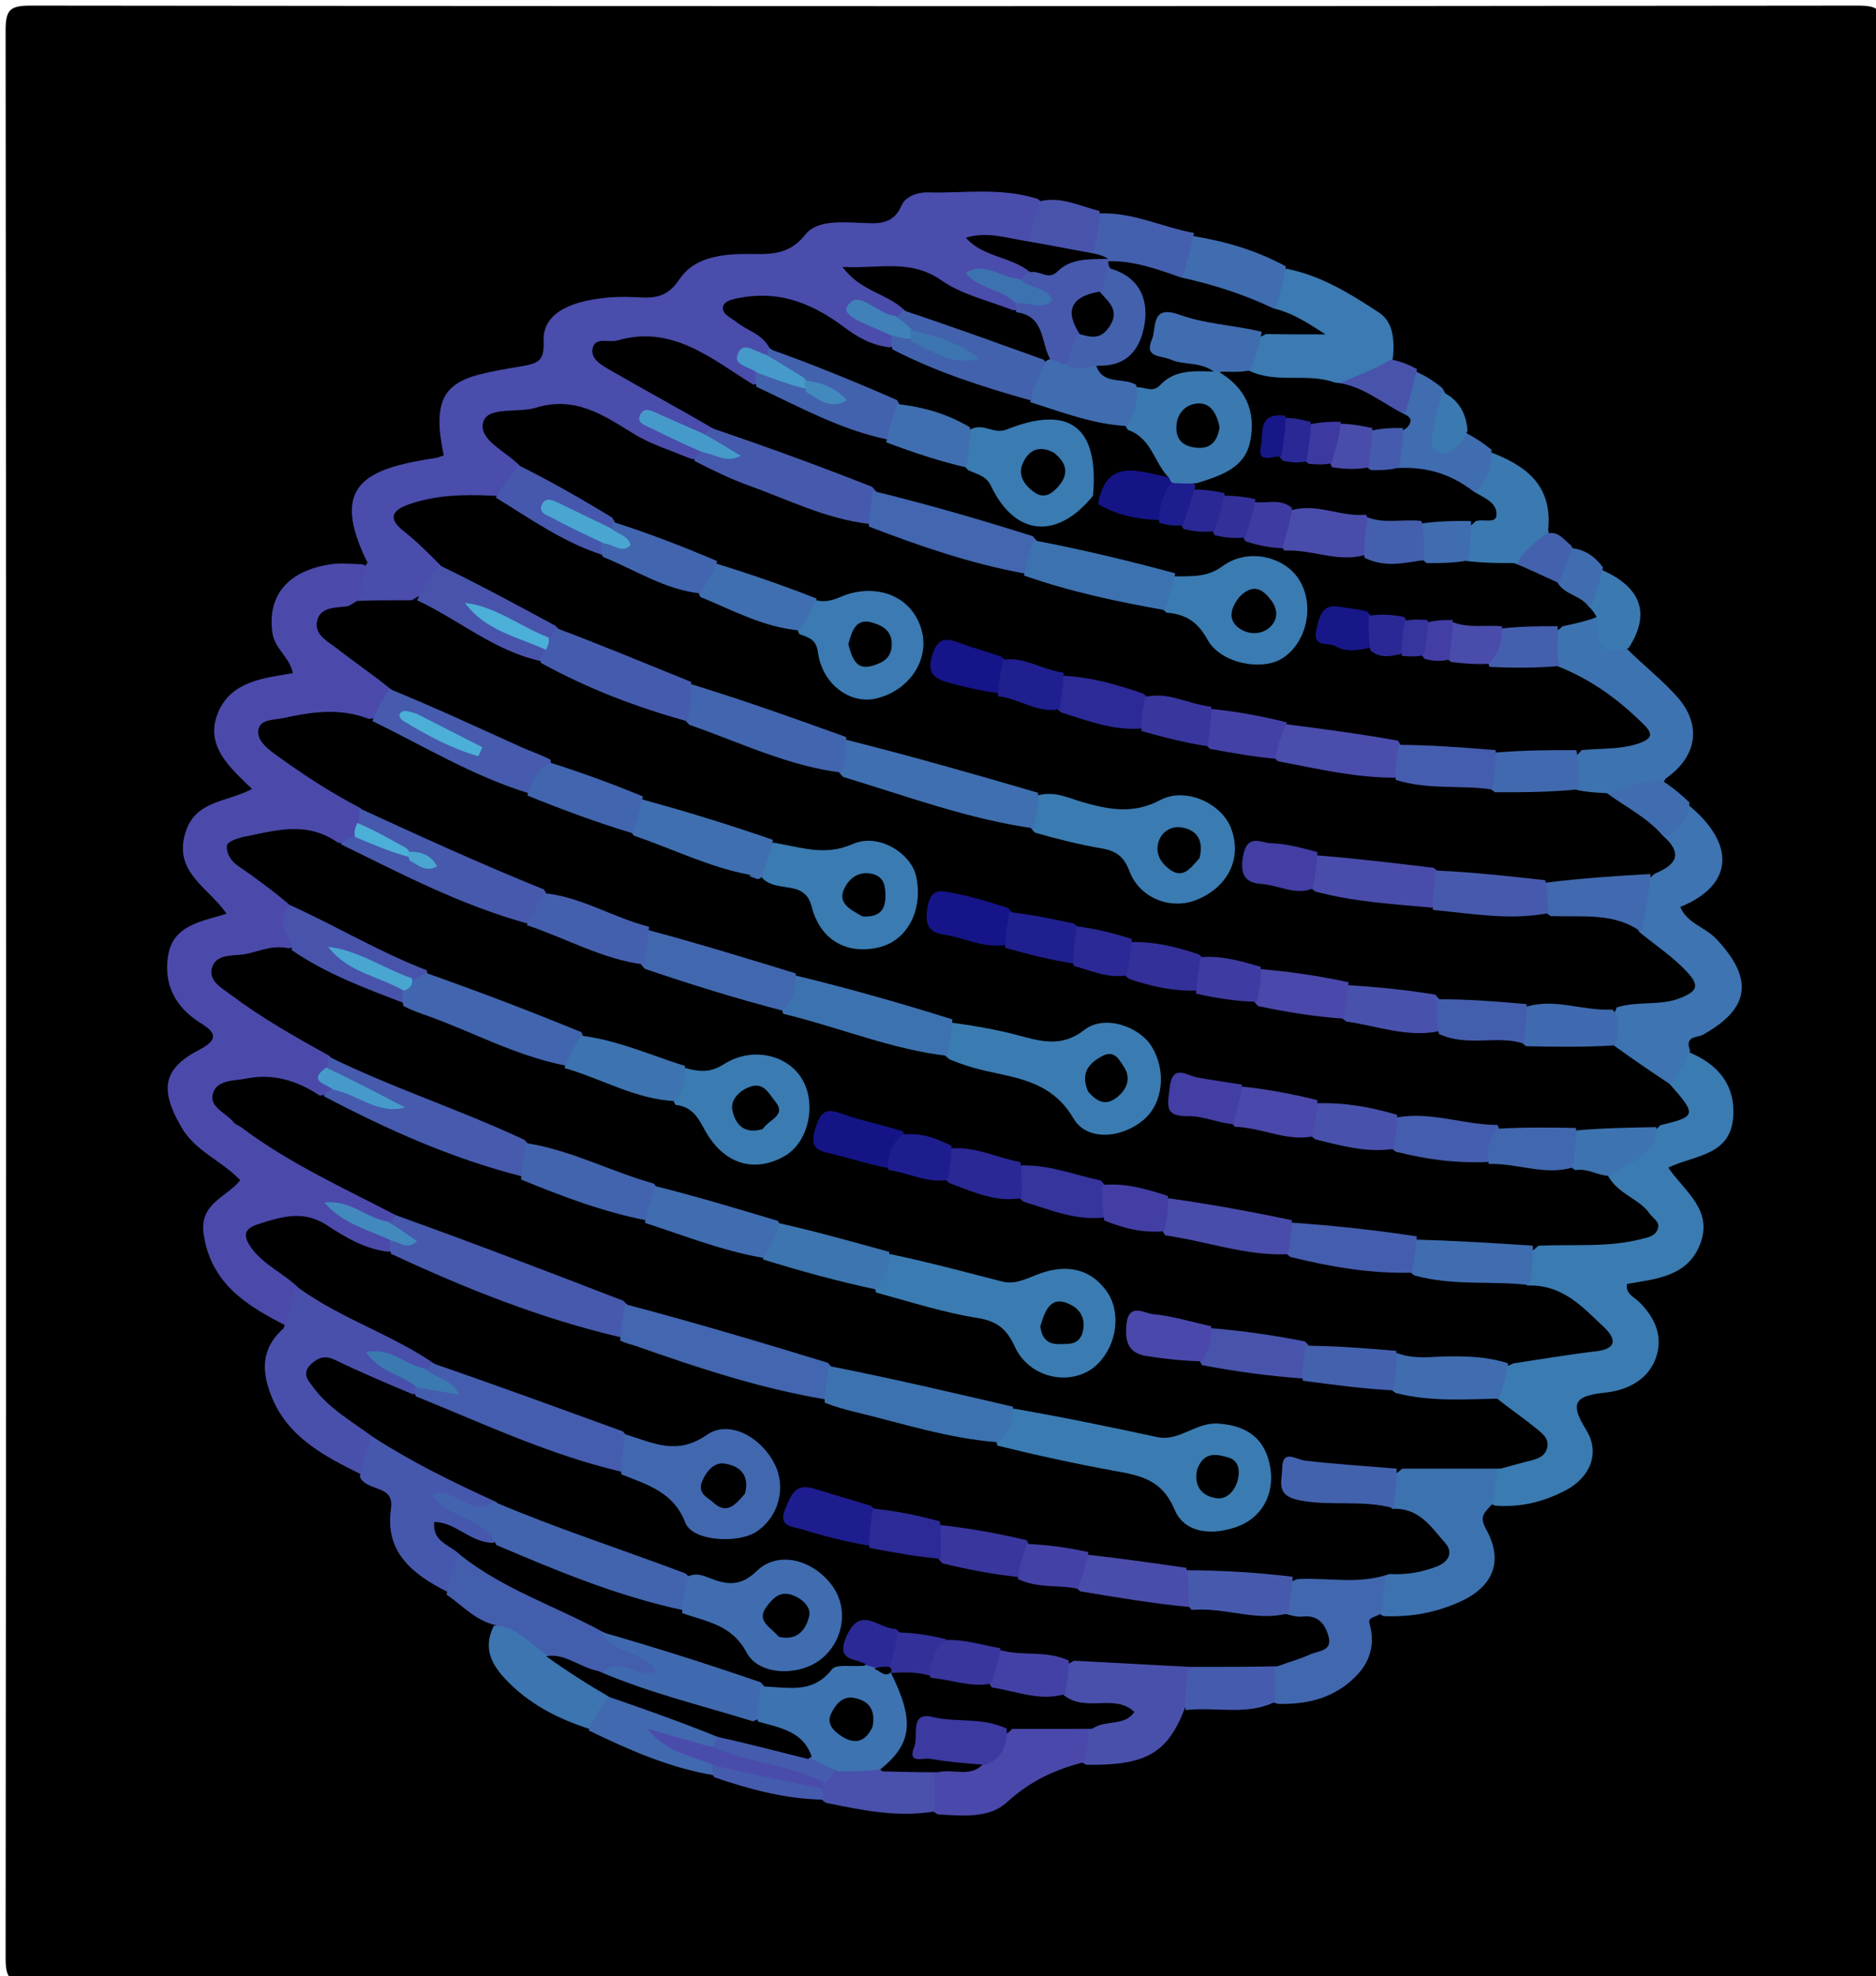 <svg version="1.1" id="Layer_1" xmlns="http://www.w3.org/2000/svg" xmlns:xlink="http://www.w3.org/1999/xlink" x="0px" y="0px"
	 width="100%" viewBox="0 0 303 319" enable-background="new 0 0 303 319" xml:space="preserve">
<path fill="#000000" opacity="1" stroke="none" 
	d="
M304,119 
	C304,185 303.966,250.5 304.097,316 
	C304.103,319.425 303.424,320.1 300,320.096 
	C201.667,319.977 103.333,319.977 5,320.096 
	C1.576,320.1 0.901,319.424 0.905,316 
	C1.022,212.333 1.022,108.667 0.905,5 
	C0.901,1.576 1.576,0.9 5,0.904 
	C103.333,1.023 201.667,1.023 300,0.904 
	C303.424,0.9 304.113,1.574 304.099,5 
	C303.942,42.833 304,80.667 304,119 
z"/>
<path fill="#4B4AAB" opacity="1" stroke="none" 
	d="
M46.349,214.086 
	C39.796,210.781 34.123,207.237 32.899,199.313 
	C32.115,194.235 36.632,193.299 38.807,190.527 
	C35.747,187.325 31.527,185.867 29.262,181.917 
	C25.809,175.899 26.227,172.55 32.24,169.441 
	C35.527,167.742 34.646,166.543 32.416,165.168 
	C28.308,162.635 26.42,158.914 27.142,154.311 
	C27.924,149.327 32.502,148.785 36.586,147.516 
	C33.828,143.345 27.85,140.854 29.991,134.281 
	C31.658,129.165 36.588,129.558 40.71,127.368 
	C37.249,123.996 32.954,120.44 35.231,115.005 
	C37.343,109.966 42.568,109.471 47.297,108.676 
	C46.85,106.171 44.368,104.753 43.999,102.179 
	C43.125,96.093 46.557,92.031 53.648,91.065 
	C55.12,90.865 56.643,91.038 58.572,91.103 
	C61.428,92.415 60.252,94.261 59.728,96.352 
	C59.562,97.207 59.623,97.787 59.375,98.175 
	C56.331,102.936 56.314,102.938 61.277,106.297 
	C62.915,107.406 64.902,108.238 64.358,111.171 
	C63.349,113.179 62.618,114.948 61.211,116.743 
	C59.611,118.524 57.942,118.042 56.299,117.798 
	C54.311,117.503 52.31,117.446 50.324,117.779 
	C49.203,117.967 47.753,117.933 47.356,119.21 
	C46.932,120.572 48.287,121.209 49.171,121.889 
	C51.153,123.415 53.299,124.695 55.482,125.921 
	C57.055,126.803 58.878,127.392 59.845,129.539 
	C59.811,130.674 59.743,131.442 59.625,132.604 
	C59.31,133.774 58.939,134.493 58.467,135.605 
	C57.901,136.66 57.334,137.205 56.481,137.999 
	C53.186,139.412 50.928,136.608 48.101,136.688 
	C46.314,136.739 44.046,136.055 43.195,138.088 
	C42.368,140.065 44.664,140.741 45.789,141.835 
	C46.832,142.849 48.46,143.333 48.667,145.43 
	C46.573,148.2 50.183,150.766 48.28,153.501 
	C47.318,155.403 45.758,155.369 44.311,155.695 
	C42.757,156.045 40.631,156.038 40.413,158.095 
	C40.213,159.973 42.063,160.829 43.434,161.704 
	C46.365,163.575 49.364,165.338 52.42,167.002 
	C53.284,167.472 54.144,168.005 54.694,169.293 
	C54.707,170.113 54.646,170.585 54.558,171.414 
	C54.339,173.193 54.259,174.621 54.177,176.394 
	C53.789,177.134 53.504,177.518 52.939,178.131 
	C51.077,179.581 49.568,178.93 48.068,178.132 
	C47.037,177.584 45.967,177.114 44.811,176.935 
	C43.336,176.707 41.549,176.28 40.732,177.825 
	C39.805,179.581 41.553,180.469 42.696,181.328 
	C48.167,185.441 54.368,188.274 60.4,191.416 
	C62.289,192.4 65.244,192.337 65.322,195.882 
	C65.07,196.675 64.812,197.068 64.216,197.645 
	C62.747,198.748 61.52,198.342 59.937,197.742 
	C61.524,198.471 63.036,198.316 64.187,199.744 
	C64.409,200.522 64.435,200.987 64.356,201.799 
	C62.658,205.372 60.24,204.147 57.925,203.218 
	C55.016,202.05 52.398,200.187 49.285,199.516 
	C47.979,199.234 46.497,199.063 45.677,200.391 
	C44.766,201.865 45.918,202.977 46.937,203.738 
	C48.958,205.245 50.322,206.878 49.271,209.926 
	C48.742,211.774 48.315,213.295 46.349,214.086 
z"/>
<path fill="#4A4DAC" opacity="1" stroke="none" 
	d="
M58.161,97.302 
	C58.274,95.177 58.549,93.52 58.912,91.515 
	C59.13,91.061 59.385,90.892 59.369,90.859 
	C53.179,78.388 58.865,75.666 70.294,73.945 
	C70.769,73.873 71.223,73.661 71.68,73.516 
	C69.057,61.437 73.975,60.9 83.999,59.169 
	C87.007,58.65 87.918,58.316 87.799,55.029 
	C87.651,50.927 91.448,48.652 98.145,48.042 
	C99.962,47.876 101.809,47.924 103.635,48.02 
	C106.256,48.158 108.052,47.611 109.757,45.058 
	C111.966,41.752 115.998,41.079 119.904,41.002 
	C123.563,40.93 127.098,41.648 130.056,37.88 
	C131.899,35.531 135.775,35.857 138.959,35.976 
	C141.56,36.073 144.205,36.478 145.622,33.15 
	C146.22,31.745 148.174,31.008 149.883,31.059 
	C155.647,31.228 161.484,30.2 167.577,32.097 
	C170.98,34.559 168.208,36.544 167.421,39.042 
	C165.914,41.983 163.972,40.287 162.286,40.087 
	C161.588,39.857 162.685,39.415 162.22,39.893 
	C163.819,41.32 167.301,40.056 167.435,43.911 
	C167.36,44.741 167.198,45.173 166.653,45.782 
	C165.756,46.361 165.165,46.977 164.344,46.624 
	C163.968,46.462 163.55,46.81 163.232,46.452 
	C163.329,46.423 163.533,46.518 163.813,46.772 
	C164.308,47.218 163.646,46.61 164.529,47.095 
	C164.925,47.532 165.057,47.735 165.287,48.663 
	C165.349,49.63 165.312,49.871 165.118,50.441 
	C163.021,53.225 160.876,51.872 158.712,51.163 
	C153.578,49.48 149.195,45.835 143.533,45.349 
	C144.263,46.054 145.162,46.346 145.945,46.826 
	C147.03,47.492 147.647,48.343 147.435,50.009 
	C147.286,50.824 147.091,51.247 146.52,51.843 
	C144.846,52.691 143.496,52.607 142.191,51.799 
	C143.095,52.489 144.423,52.458 145.246,53.825 
	C145.42,54.617 145.436,55.083 145.336,55.893 
	C143.708,59.102 141.444,58.266 139.223,57.34 
	C136.134,56.052 133.457,54.015 130.518,52.451 
	C128.617,51.44 126.766,50.249 124.421,51.08 
	C123.695,52.769 125.91,53.653 125.49,55.549 
	C125.479,56.119 125.471,56.346 125.427,56.911 
	C124.947,58.24 124.034,58.965 123.72,60.393 
	C123.561,61.155 123.468,61.593 123.209,62.337 
	C121.128,64.848 119.324,63.773 117.359,62.595 
	C114.4,60.82 111.806,58.315 108.254,57.674 
	C106.489,57.356 104.664,57.011 102.602,58.327 
	C104.697,61.441 108.322,61.968 111.071,63.769 
	C113.126,65.115 116.492,65.142 116.412,69.116 
	C116.227,69.927 116.006,70.339 115.396,70.891 
	C112.996,71.688 111.334,70.491 109.728,69.827 
	C110.841,71.068 113.49,70.328 114.082,73.041 
	C113.879,73.835 113.637,74.236 113.071,74.839 
	C111.017,76.821 109.094,75.864 107.277,75.216 
	C104.164,74.106 101.208,72.614 98.486,70.741 
	C95.009,68.348 91.244,67.908 87.166,68.468 
	C83.943,68.911 82.878,70.024 85.216,72.833 
	C85.659,73.365 85.671,74.046 85.457,75.062 
	C84.102,77.294 83.742,79.709 81.584,81.455 
	C79.142,83.499 76.571,82.069 74.214,82.55 
	C72.622,82.874 70.691,82.662 69.858,84.32 
	C68.886,86.251 70.707,87.226 71.824,88.351 
	C72.567,89.099 72.982,89.925 72.577,91.375 
	C72.159,94.985 69.616,96.651 67.159,98.845 
	C63.81,99.316 60.839,100.095 58.161,97.302 
z"/>
<path fill="#3A7BB2" opacity="1" stroke="none" 
	d="
M272.719,169.828 
	C277.625,171.865 280.233,175.21 279.949,180.177 
	C279.58,186.61 273.738,186.44 269.449,188.492 
	C271.897,192.171 276.686,195.189 274.649,200.701 
	C272.655,206.096 267.575,206.437 262.792,207.274 
	C262.48,208.855 263.967,209.399 264.796,210.228 
	C267.164,212.595 268.512,215.402 267.631,218.636 
	C266.541,222.633 262.933,224.411 259.391,224.803 
	C254.639,225.33 253.321,226.234 256.177,230.816 
	C258.537,234.603 256.796,238.566 252.815,240.625 
	C249.387,242.397 245.79,243.386 241.464,243.065 
	C238.465,241.936 238.791,240.199 240.192,237.9 
	C241.672,234.763 241.768,229.585 240.494,225.912 
	C240.176,223.414 241.405,221.747 242.316,219.603 
	C244.802,216.719 248.088,217.035 251.093,216.494 
	C252.228,216.29 253.626,216.337 254.003,215.037 
	C254.462,213.456 253.016,212.815 252.019,211.966 
	C250.137,210.362 247.032,211.091 245.576,208.213 
	C244.532,205.717 245.388,203.826 246.38,201.583 
	C246.829,198.792 248.726,198.735 250.553,198.585 
	C251.372,198.518 252.194,198.531 253.015,198.516 
	C262.208,198.348 262.208,198.347 258.198,190.34 
	C258.212,187.58 259.122,186.032 261.654,185.36 
	C263.294,184.925 265.273,184.534 265.812,181.99 
	C266.58,179.281 268.115,177.211 268.43,174.318 
	C269.245,172.045 269.237,169.496 272.719,169.828 
z"/>
<path fill="#3D74B1" opacity="1" stroke="none" 
	d="
M272.988,169.658 
	C272.157,171.469 271.206,172.986 270.107,174.809 
	C264.844,177.406 262.631,172.994 259.456,170.213 
	C258.984,167.756 258.933,165.7 259.482,163.285 
	C259.438,159.716 261.848,159.821 263.991,159.54 
	C265.441,159.35 267.229,159.513 267.671,157.659 
	C268.036,156.128 266.617,155.373 265.662,154.471 
	C264.718,153.579 263.394,152.987 263.239,151.112 
	C263.486,147.776 263.66,144.794 265.189,141.735 
	C265.499,139.054 266.671,137.011 267.477,134.504 
	C269.191,132.765 270.08,130.628 272.684,129.938 
	C280.525,136.375 279.89,142.975 271.39,146.41 
	C272.469,149.059 275.37,149.645 277.165,151.537 
	C283.307,158.009 282.701,162.822 274.98,167.081 
	C274.171,167.528 271.993,167.193 272.988,169.658 
z"/>
<path fill="#4950AC" opacity="1" stroke="none" 
	d="
M45.813,214.441 
	C46.503,212.3 47.053,210.489 47.799,208.242 
	C49.225,207.404 50.425,206.614 51.774,207.373 
	C57.856,210.794 64.321,213.485 70.293,217.11 
	C71.037,217.562 71.4,218.318 71.43,219.596 
	C71.35,220.506 71.186,220.985 70.648,221.674 
	C69.373,222.623 68.281,222.502 67.216,222.134 
	C66.951,222.042 66.74,221.745 66.411,221.741 
	C66.668,221.873 67.049,221.905 67.197,222.048 
	C67.634,222.471 68.22,222.82 68.357,223.854 
	C68.37,224.425 68.346,224.655 68.193,225.21 
	C66.702,227.367 65.05,227.082 63.17,226.401 
	C60.74,225.52 58.441,224.124 55.535,223.874 
	C56.326,227.949 61.746,227.777 61.843,232.231 
	C61.544,234.823 60.802,236.751 58.357,238.032 
	C52.229,235.022 46.437,231.938 43.844,225.419 
	C42.319,221.584 41.994,217.791 45.813,214.441 
z"/>
<path fill="#3D72B0" opacity="1" stroke="none" 
	d="
M241.823,236.672 
	C241.706,238.897 241.408,240.627 241.072,242.735 
	C239.917,244.143 238.769,244.613 240.026,246.872 
	C242.873,251.989 241.229,256.118 235.845,258.564 
	C232.085,260.273 228.045,261.105 223.435,260.897 
	C220.234,259.236 221.855,257.02 222.214,254.606 
	C222.486,252.092 224.187,251.888 225.79,251.509 
	C226.91,251.244 228.127,250.925 228.351,249.578 
	C228.617,247.975 227.388,247.269 226.208,246.675 
	C224.907,246.021 223.375,245.655 223.243,243.395 
	C222.378,240.37 223.708,238.257 225.194,235.753 
	C230.979,234.406 236.402,233.358 241.823,236.672 
z"/>
<path fill="#3D73B0" opacity="1" stroke="none" 
	d="
M262.675,104.661 
	C265.479,107.419 268.315,109.666 270.725,112.303 
	C274.931,116.906 274.214,122.087 269.017,125.699 
	C267.087,129.45 262.802,128.25 259.974,130.619 
	C257.943,130.42 256.359,130.3 254.523,129.383 
	C253.182,127.176 252.715,125.178 253.2,122.652 
	C253.433,119.933 254.612,118.715 256.996,118.561 
	C258.109,118.489 259.494,118.424 259.838,117.075 
	C260.244,115.488 258.765,114.875 257.832,114.014 
	C255.558,111.916 252.217,111.315 250.222,108.287 
	C248.158,105.384 249.638,103.099 250.78,100.38 
	C252.523,98.364 254.559,98.533 256.946,98.526 
	C261.036,98.708 260.693,102.483 262.675,104.661 
z"/>
<path fill="#3B7AB2" opacity="1" stroke="none" 
	d="
M207.636,43.351 
	C213.457,44.474 218.116,47.46 222.708,50.443 
	C224.901,51.868 225.239,54.525 225.015,57.496 
	C224.054,62.626 219.647,62.676 215.902,64.277 
	C210.69,63.291 205.502,64.581 200.915,61.191 
	C200.015,58.468 199.608,56.204 202.066,54.098 
	C203.282,52.285 204.613,51.606 206.446,52.054 
	C205.607,51.777 204.887,51.445 204.557,50.192 
	C204.412,47.282 204.756,44.933 207.636,43.351 
z"/>
<path fill="#4167AF" opacity="1" stroke="none" 
	d="
M223.746,253.751 
	C223.71,256.136 223.407,258.115 223.056,260.464 
	C222.27,261.066 220.914,261.063 221.181,262.011 
	C222.335,266.12 220.904,269.194 217.777,271.718 
	C214.596,274.285 210.885,275.16 206.456,275.071 
	C203.938,274.478 203.889,272.803 204.073,270.683 
	C204.538,269.107 204.154,267.37 205.531,266.831 
	C209.401,265.318 207.423,263.071 206.398,260.518 
	C205.427,257.927 206.36,256.228 208.149,254.338 
	C213.38,251.72 218.413,252.137 223.746,253.751 
z"/>
<path fill="#4950AC" opacity="1" stroke="none" 
	d="
M191.382,275.735 
	C188.602,283.015 185.096,285.059 175.436,284.897 
	C172.548,283.474 173.8,281.599 174.399,279.461 
	C174.541,277.721 175.623,277.296 176.477,276.928 
	C174.05,276.814 171,277.833 170.316,273.393 
	C169.536,270.779 170.251,268.909 172.001,266.861 
	C178.951,264.872 185.438,266.597 192.356,267.649 
	C194.316,270.699 193.612,273.11 191.382,275.735 
z"/>
<path fill="#4658AD" opacity="1" stroke="none" 
	d="
M58.113,238.422 
	C58.57,236.274 59.18,234.43 59.9,232.238 
	C61.448,230.378 62.971,230.822 64.502,231.709 
	C69.812,234.786 75.491,237.159 81.032,240.535 
	C81.165,245.75 81.015,245.858 76.406,244.395 
	C77.936,245.986 82.295,244.484 81.325,249.207 
	C79.709,251.435 77.968,251.357 76.073,250.236 
	C76.064,250.23 75.885,250.441 75.852,250.568 
	C75.812,250.724 75.843,250.898 75.764,251.399 
	C75.093,253.693 74.869,255.861 72.35,257.035 
	C66.628,254.154 62.124,250.596 63.148,243.564 
	C63.728,239.577 59.311,240.913 58.113,238.422 
z"/>
<path fill="#445EAE" opacity="1" stroke="none" 
	d="
M72.112,257.421 
	C72.581,255.275 73.202,253.433 73.939,251.246 
	C76.148,249.545 77.913,250.938 79.523,251.822 
	C85.645,255.186 92.111,257.798 98.776,260.924 
	C101.127,263.47 102.953,265.935 106.175,266.995 
	C107.717,267.503 109.02,268.975 108.076,270.961 
	C107.254,272.692 105.726,272.476 104.202,272.021 
	C102.108,271.396 99.973,271.191 97.416,271.446 
	C94.174,270.022 91.065,270.467 87.694,270.058 
	C84.875,267.613 81.828,265.912 80.117,262.371 
	C76.769,261.639 74.772,259.23 72.112,257.421 
z"/>
<path fill="#4A48AA" opacity="1" stroke="none" 
	d="
M175.852,278.703 
	C175.731,280.823 175.456,282.481 175.094,284.487 
	C170.284,285.668 166.281,287.625 162.633,290.955 
	C159.784,293.555 155.637,293.165 151.431,292.9 
	C148.866,291.335 148.536,289.338 149.528,286.584 
	C151.4,284.065 153.953,283.423 156.674,282.26 
	C160.161,281.733 160.969,278.632 163.502,276.943 
	C167.944,276.568 172.002,275.887 175.852,278.703 
z"/>
<path fill="#3B79B1" opacity="1" stroke="none" 
	d="
M240.659,72.967 
	C246.468,75.175 250.754,78.299 250.054,85.525 
	C250.862,89.846 246.852,90.271 244.923,92.717 
	C242.09,93.565 239.655,93.489 236.835,92.627 
	C234.769,90.255 235.17,87.994 236.091,85.307 
	C236.647,82.952 236.116,80.852 237.181,78.613 
	C238.553,76.657 238.078,74.103 240.659,72.967 
z"/>
<path fill="#3C75B0" opacity="1" stroke="none" 
	d="
M79.787,262.409 
	C83.117,262.487 85.174,264.856 87.852,266.857 
	C91.557,269.711 96.434,269.884 99.27,273.962 
	C98.985,276.648 98.706,278.933 95.307,279.149 
	C89.893,277.421 85.338,274.982 81.702,271.143 
	C79.503,268.823 77.892,266.151 79.787,262.409 
z"/>
<path fill="#406CB0" opacity="1" stroke="none" 
	d="
M240.904,72.599 
	C240.932,75.141 240.484,77.264 238.461,79.189 
	C233.383,80.889 229.319,78.347 224.849,76.718 
	C223.946,74.308 223.643,72.252 224.395,69.735 
	C224.49,68.509 224.477,67.683 224.748,66.472 
	C225.384,63.738 225.007,60.879 228.625,59.957 
	C230.279,60.68 231.526,61.491 232.909,62.597 
	C234.699,64.927 233.054,68.545 236.7,69.834 
	C238.288,70.686 239.528,71.497 240.904,72.599 
z"/>
<path fill="#3F6DB0" opacity="1" stroke="none" 
	d="
M207.678,42.997 
	C207.406,45.167 206.805,47.167 206.108,49.5 
	C205.287,51.366 203.812,51.158 202.719,50.842 
	C198.367,49.583 193.846,48.744 189.735,45.827 
	C189.019,42.512 188.935,39.764 192.631,38.093 
	C198.029,38.984 202.863,40.398 207.678,42.997 
z"/>
<path fill="#4169AF" opacity="1" stroke="none" 
	d="
M95.08,279.359 
	C95.84,277.537 96.785,276.023 97.924,274.233 
	C99.457,272.551 100.678,273.293 102.256,273.776 
	C107.095,275.258 111.844,276.974 116.852,279.046 
	C117.411,280.227 117.389,281.046 116.875,282.179 
	C114.918,283.548 113.187,283.019 111.623,282.569 
	C112.811,283.591 115.227,282.183 116.167,284.749 
	C116.076,285.572 115.844,285.98 115.255,286.584 
	C108.082,285.368 101.665,282.542 95.08,279.359 
z"/>
<path fill="#4951AC" opacity="1" stroke="none" 
	d="
M150.768,285.755 
	C150.995,288.115 150.995,290.059 150.995,292.419 
	C145.132,293.438 139.433,292.289 133.361,291.032 
	C132.576,290.47 132.221,290.053 131.832,289.177 
	C131.76,288.492 131.785,288.212 131.991,287.549 
	C132.995,286.353 133.651,285.391 134.836,284.308 
	C137.232,283.302 139.429,283.565 141.983,283.058 
	C145.059,284.106 147.946,284.213 150.768,285.755 
z"/>
<path fill="#445FAE" opacity="1" stroke="none" 
	d="
M192.846,37.61 
	C192.416,39.993 191.762,42.056 191.056,44.476 
	C189.774,47.494 187.401,46.406 186.096,45.614 
	C184.126,44.419 182.154,44.468 179.728,44.079 
	C179.083,43.791 178.828,43.669 178.179,43.382 
	C176.745,42.65 176.014,41.782 175.317,40.363 
	C174.674,37.698 175.35,35.949 177.672,34.451 
	C183.079,34.267 187.661,36.663 192.846,37.61 
z"/>
<path fill="#455CAE" opacity="1" stroke="none" 
	d="
M191.501,276.067 
	C191.299,274.046 191.557,271.979 191.91,269.539 
	C195.082,265.956 200.493,265.556 205.805,268.664 
	C206.013,270.867 206.019,272.567 206.031,274.693 
	C201.447,277.01 196.64,275.514 191.501,276.067 
z"/>
<path fill="#3B79B1" opacity="1" stroke="none" 
	d="
M263.015,104.663 
	C259.087,105.934 257.699,104.226 257.96,100.274 
	C257.235,99.514 256.531,99.125 256.046,97.984 
	C256.51,95.649 255.22,92.972 258.634,91.964 
	C265.18,94.827 266.619,99.135 263.015,104.663 
z"/>
<path fill="#4854AC" opacity="1" stroke="none" 
	d="
M177.62,34.083 
	C177.616,36.107 177.226,38.047 176.756,40.409 
	C173.089,41.456 169.401,43.134 166.096,39.33 
	C166.603,36.833 167.203,34.832 167.902,32.499 
	C171.297,31.672 174.195,33.187 177.62,34.083 
z"/>
<path fill="#406CB0" opacity="1" stroke="none" 
	d="
M259.777,128.446 
	C262.453,126.62 265.2,126.131 268.441,126.012 
	C270.145,127.098 271.454,128.193 272.899,129.585 
	C272.494,131.975 271.743,133.918 269.18,134.917 
	C264.956,135.645 261.418,133.261 259.777,128.446 
z"/>
<path fill="#4854AC" opacity="1" stroke="none" 
	d="
M228.864,59.584 
	C228.384,61.95 227.736,64.032 227.042,66.474 
	C222.352,67.878 218.891,65.984 216.046,62.022 
	C218.9,60.713 221.778,59.777 224.703,58.027 
	C226.252,58.364 227.475,58.831 228.864,59.584 
z"/>
<path fill="#4461AE" opacity="1" stroke="none" 
	d="
M244.911,91.304 
	C245.953,88.789 247.876,87.681 249.813,86.124 
	C251.694,85.712 252.434,86.987 253.704,88.013 
	C255.386,90.573 255.916,92.905 252.998,95.215 
	C249.007,96.347 246.365,95.285 244.911,91.304 
z"/>
<path fill="#3B79B1" opacity="1" stroke="none" 
	d="
M237.029,69.513 
	C236.66,70.399 236.328,70.979 235.873,71.436 
	C234.86,72.455 233.854,73.921 232.183,72.934 
	C230.833,72.138 231.211,70.631 231.478,69.363 
	C231.881,67.449 232.392,65.558 232.95,63.274 
	C235.329,64.368 236.778,66.373 237.029,69.513 
z"/>
<path fill="#3F6DB0" opacity="1" stroke="none" 
	d="
M251.711,94.439 
	C252.532,92.309 253.179,90.578 253.914,88.506 
	C255.912,88.716 257.509,89.743 258.902,91.584 
	C258.44,93.727 257.843,95.574 257.062,97.729 
	C254.005,98.793 251.583,98.798 251.711,94.439 
z"/>
<path fill="#455CAE" opacity="1" stroke="none" 
	d="
M132.702,288.695 
	C132.999,289.409 132.998,289.816 132.996,290.527 
	C127.054,290.441 121.355,288.963 115.378,286.917 
	C114.993,286.428 114.993,286.023 114.991,285.314 
	C115.457,284.278 116.152,283.578 116.968,283.75 
	C122.24,284.86 127.778,285.129 132.702,288.695 
z"/>
<path fill="#000000" opacity="1" stroke="none" 
	d="
M251.533,94.012 
	C252.698,96.054 255.218,96.051 256.581,97.9 
	C257.19,98.477 257.503,98.918 257.883,99.624 
	C256.223,100.272 254.496,100.655 252.388,101.101 
	C249.907,103.456 247.22,103.496 243.986,103.102 
	C240.963,102.669 238.343,103.718 235.357,102.802 
	C233.833,102.526 232.736,102.75 231.254,102.68 
	C229.887,102.178 228.879,101.927 227.446,101.898 
	C225.502,100.957 223.736,101.188 221.711,100.901 
	C220.372,101.05 218.793,100.161 218.596,101.783 
	C218.465,102.867 219.806,103.037 221.133,103.106 
	C222.934,102.99 224.168,104.027 225.989,103.93 
	C227.357,103.917 228.348,104.015 229.717,104.215 
	C231.425,104.234 232.629,104.889 234.345,104.969 
	C236.664,105.107 238.587,104.37 240.924,105.11 
	C244.692,105.78 248.332,105.013 251.655,107.581 
	C256.954,109.7 261.126,112.743 264.902,116.383 
	C266.645,118.064 267.696,119.155 264.108,120.192 
	C261.312,121 258.617,120.788 255.443,121.101 
	C251.589,125.94 246.991,123.253 242.347,123.055 
	C236.902,123.676 231.991,122.662 226.64,122.094 
	C220.506,120.766 214.562,120.898 208.538,119.01 
	C204.145,118.471 200.233,117.602 195.96,116.521 
	C192.098,116.212 188.873,115.026 185.249,113.826 
	C180.665,113.537 176.68,112.401 172.389,110.922 
	C168.713,110.682 165.734,109.472 162.488,107.938 
	C160.337,107.76 158.58,107.027 156.177,107.606 
	C157.912,108.826 159.169,109.995 161.376,110.261 
	C164.909,110.772 168.009,111.546 171.35,112.856 
	C175.621,114.062 179.731,114.439 183.884,116.177 
	C187.916,116.623 191.536,117.145 195.395,118.475 
	C199.136,119.186 202.527,119.669 206.165,120.877 
	C212.668,121.099 218.585,122.473 224.944,123.765 
	C230.55,124.271 235.771,124.395 241.324,125.561 
	C245.975,125.935 250.427,124.387 254.655,127.526 
	C256.381,127.894 257.757,127.954 259.544,128.052 
	C262.687,130.355 265.973,131.929 268.56,134.893 
	C271.763,137.68 270.947,139.534 267.318,141.013 
	C262.348,145.282 256.72,144.465 250.761,144.264 
	C244.389,144.189 238.511,143.641 232.252,142.653 
	C226.061,142.143 220.322,141.386 214.22,140.45 
	C211.655,138.788 209.282,139.179 206.598,139.719 
	C208.405,141.329 210.292,141.974 212.811,141.983 
	C219.114,142.47 224.993,143.288 231.217,144.637 
	C237.5,144.615 243.285,145.793 249.597,145.71 
	C252.637,145.622 255.224,145.508 257.82,145.572 
	C261.037,145.652 263.415,146.871 264.754,150.45 
	C267.605,152.779 270.32,154.551 272.549,156.984 
	C274.484,159.095 274.167,159.986 271.499,161.078 
	C268.159,162.445 264.7,161.532 261.13,162.631 
	C260.072,165.539 257.903,165.284 255.98,165.145 
	C253.353,164.956 250.745,164.496 247.661,164.281 
	C242.433,164.727 237.778,163.85 232.689,162.969 
	C227.745,162.692 223.311,161.841 218.458,161.063 
	C213.59,160.003 208.931,159.997 204.215,158.228 
	C200.616,157.979 197.523,157.275 194.121,156.126 
	C190.299,155.826 186.998,154.856 183.279,154.089 
	C180.098,152.575 176.804,153.104 173.637,151.55 
	C170.092,150.871 166.778,150.816 163.568,148.927 
	C160.686,148.696 158.244,147.645 154.606,147.864 
	C157.561,149.626 159.788,150.43 162.402,151.215 
	C166.265,151.414 169.527,152.655 173.247,153.577 
	C176.448,153.926 178.994,155.203 182.085,155.955 
	C185.888,156.227 189.145,157.194 192.792,158.219 
	C196.369,158.52 199.503,159.095 202.976,159.956 
	C207.728,161.241 212.346,161.191 217.072,162.721 
	C222.225,162.932 226.806,164.196 231.902,164.887 
	C236.919,165.536 241.631,165.1 246.568,166.605 
	C251.452,167.219 256.254,164.944 260.643,168.763 
	C263.746,171.01 266.537,172.913 269.642,174.965 
	C274.083,179.97 274.009,180.263 268.186,181.638 
	C264.559,185.331 260.319,184.418 255.734,184.142 
	C251.247,184.104 247.245,184.812 242.774,184.255 
	C237.344,182.56 231.946,183.752 226.568,181.893 
	C222.001,181.565 217.893,180.98 213.435,180.115 
	C209.348,178.776 205.332,179.344 201.3,177.872 
	C199.101,176.743 197.153,176.937 194.634,177.33 
	C196.324,178.829 198.285,178.632 200.064,179.635 
	C204.259,179.903 207.945,180.956 212.054,181.894 
	C216.549,182.077 220.513,183.019 224.887,184.012 
	C230.053,184.221 234.762,184.769 239.848,185.738 
	C244.672,185.272 248.925,186.516 253.701,186.851 
	C256.334,186.799 258.423,186.935 259.671,189.755 
	C261.386,192.869 264.75,193.469 266.45,195.936 
	C266.985,196.712 268.161,197.228 267.761,198.38 
	C267.343,199.587 266.219,199.743 265.043,200.044 
	C259.719,201.403 254.306,200.841 248.469,201.103 
	C245.652,203.858 242.483,203.572 239.443,203.297 
	C236.375,203.02 233.326,202.494 229.819,202.154 
	C222.866,201.045 216.252,200.743 209.369,199.333 
	C202.611,197.551 195.91,197.596 189.274,195.261 
	C185.344,195.08 182.095,193.714 178.317,192.901 
	C173.703,192.501 169.78,190.909 165.322,189.893 
	C161.318,189.531 157.91,188.462 154.256,186.891 
	C151.421,186.584 149.044,185.908 146.296,185.271 
	C143.494,183.7 140.689,183.896 137.915,183.594 
	C139.413,185.304 141.66,185.561 143.843,186.67 
	C147.169,186.986 149.952,187.943 153.052,189.164 
	C157.282,189.592 160.882,190.977 164.96,192.028 
	C169.561,192.355 173.484,193.855 177.888,195.02 
	C181.48,195.302 184.551,196.168 188.015,197.109 
	C194.828,198.259 201.275,199.194 208.002,200.864 
	C214.868,201.48 221.238,202.618 228.033,203.821 
	C232.412,204.005 236.33,204.589 240.287,204.605 
	C242.67,204.614 244.694,205.509 246.673,207.538 
	C252.377,207.308 255.586,211.006 258.966,214.157 
	C260.751,215.821 261.584,217.706 257.786,218.148 
	C253.46,218.653 249.161,219.398 244.427,220.102 
	C238.29,223.145 232.383,221.157 226.105,220.788 
	C221.071,220.617 216.537,219.862 211.6,219.175 
	C206.682,217.485 201.661,218.487 196.876,216.273 
	C193.677,216.067 190.869,215.602 187.915,215.837 
	C189.73,217.288 192.052,217.463 194.527,218.208 
	C199.892,218.651 204.785,219.638 210.058,220.821 
	C215.289,221.114 220.084,221.568 225.204,222.889 
	C230.957,223.571 236.584,222.096 241.733,225.706 
	C243.886,227.493 245.903,228.778 247.724,230.298 
	C248.784,231.182 250.36,232.081 249.866,233.827 
	C249.419,235.402 247.825,235.631 246.44,235.99 
	C245.21,236.308 243.991,236.668 242.386,237.087 
	C236.98,237.124 231.955,237.082 226.468,237.103 
	C222.515,240.757 218.084,238.553 212.872,238.746 
	C215.736,240.705 217.859,240.464 219.859,240.523 
	C222.008,240.587 223.768,241.12 224.812,243.59 
	C229.222,243.321 231.16,246.571 233.392,249.06 
	C234.811,250.642 233.915,252.194 232.043,252.9 
	C229.741,253.769 227.344,254.267 224.432,254.098 
	C219.412,255.854 214.642,254.643 209.504,254.926 
	C203.734,257.574 198.331,256.383 192.498,255.234 
	C186.969,255.01 181.955,254.171 176.567,253.073 
	C173.094,251.863 169.717,252.254 166.273,250.951 
	C161.385,250.48 157.033,249.437 152.388,247.948 
	C148.432,247.708 145.054,246.669 141.338,245.488 
	C138.404,245.345 135.995,243.891 132.474,244.437 
	C135.599,245.878 138.204,246.432 140.911,247.683 
	C144.846,247.752 148.151,249.013 151.887,250.098 
	C156.197,250.481 159.989,251.549 164.214,252.421 
	C167.621,253.787 170.976,253.191 174.434,254.359 
	C180.598,255.324 186.361,256.25 192.557,257.167 
	C197.847,257.85 202.97,257.296 207.671,260.548 
	C208.818,260.888 209.645,261.067 210.44,260.975 
	C212.945,260.686 214.08,262.289 214.591,264.24 
	C215.21,266.602 212.866,266.492 211.596,267.087 
	C210.03,267.821 208.325,268.257 206.343,268.994 
	C201.646,269.124 197.286,269.08 192.465,269.101 
	C185.966,268.792 179.928,268.419 173.454,268.103 
	C169.652,270.498 166.024,269.321 162.075,268.793 
	C159.157,267.718 156.448,267.781 153.463,267.186 
	C150.713,266.405 148.154,266.375 145.581,265.086 
	C140.876,264.04 141.816,267.761 140.683,270.139 
	C137.545,271.805 134.441,272.561 131.715,274.505 
	C129.345,276.195 126.372,274.586 123.306,274.058 
	C113.81,272.198 105.89,267.522 97.318,263.429 
	C89.553,259.197 81.368,256.596 74.364,251.056 
	C72.649,249.336 69.77,248.938 70.144,245.697 
	C73.59,245.721 75.86,248.98 79.588,249.074 
	C81.675,248.134 83.441,248.233 85.18,248.97 
	C93.079,252.313 101.359,254.619 109.636,257.985 
	C115.044,259.444 120.205,260.242 123.489,265.352 
	C125.083,267.832 128.07,267.667 130.487,265.551 
	C132.846,263.485 134.001,261.112 132.241,258.117 
	C130.614,255.349 127.714,253.637 125.178,255.39 
	C120.262,258.787 115.714,258.203 110.48,255.935 
	C101.249,253.764 92.873,250.22 84.421,246.892 
	C82.473,246.125 81.031,244.88 80.203,242.496 
	C73.274,239.339 66.752,236.17 60.331,232.039 
	C56.761,229.424 53.138,227.373 50.658,224.038 
	C49.9,223.019 48.599,221.764 50.223,220.244 
	C51.448,219.096 52.536,218.763 54.189,219.571 
	C58.141,221.503 62.207,223.205 66.595,225.059 
	C71.448,224.749 75.463,226.745 79.516,228.025 
	C86.306,230.169 92.95,232.835 99.87,235.73 
	C104.958,236.907 109.277,238.387 112.195,242.9 
	C113.854,245.466 116.711,247.239 120.023,244.865 
	C122.707,242.942 124.103,240.53 122.318,237.215 
	C120.639,234.097 117.345,232.769 113.875,234.817 
	C108.799,237.811 104.716,234.689 99.899,233.498 
	C90.337,230.371 81.152,227.274 72.655,222.475 
	C71.754,221.967 70.976,221.434 70.252,220.217 
	C63.223,215.386 55.255,212.971 48.303,207.973 
	C45.774,205.514 42.737,204.309 40.708,201.601 
	C38.743,198.977 39.94,198.16 42.067,197.5 
	C45.644,196.391 49.053,195.337 52.833,197.811 
	C55.636,199.645 58.679,201.533 62.585,202.071 
	C65.933,201.468 68.772,202.639 71.279,203.617 
	C80.707,207.296 90.417,210.203 100.125,214.207 
	C111.222,217.462 121.948,220.62 132.976,224.099 
	C142.385,226.175 151.246,228.862 160.704,230.715 
	C167.778,232.758 174.711,233.613 181.504,235.135 
	C185.606,236.054 189.471,236.791 191.632,241.265 
	C192.943,243.978 195.847,245.192 198.89,243.548 
	C201.654,242.055 202.955,239.539 202.043,236.404 
	C201.073,233.071 198.135,231.752 195.347,232.804 
	C186.518,236.135 178.315,232.719 169.934,231.143 
	C167.828,230.747 165.647,230.491 163.311,229.389 
	C153.158,227.904 143.682,225.2 133.861,222.296 
	C122.574,219.429 111.735,216.427 100.847,212.236 
	C88.854,208.416 77.142,204.944 66.573,198.598 
	C65.709,198.08 64.874,197.576 64.224,196.323 
	C55.472,191.764 46.701,187.815 38.97,181.989 
	C38.581,181.696 38.039,181.549 37.751,181.188 
	C36.553,179.69 33.867,178.79 34.351,176.686 
	C34.905,174.276 37.823,174.505 39.746,174.122 
	C43.912,173.291 47.842,174.318 51.655,176.881 
	C53.541,176.513 54.986,176.607 56.397,177.326 
	C65.163,181.794 74.948,183.676 84.112,188.134 
	C90.891,190.512 97.497,192.277 104.101,195.181 
	C110.653,196.88 116.722,198.89 123.248,200.708 
	C129.325,203.119 135.539,203.677 141.604,206.083 
	C148.149,207.38 154.19,209.158 160.288,210.704 
	C162.802,211.341 164.573,212.73 165.698,215.312 
	C167.347,219.097 170.969,220.481 174.2,218.886 
	C177.218,217.396 177.95,214.795 176.898,211.757 
	C175.757,208.463 172.586,206.898 168.762,208.295 
	C164.562,209.829 160.637,209.207 156.599,208.093 
	C152.293,206.905 147.877,206.116 143.331,204.401 
	C137.167,203.143 131.419,201.766 125.502,199.533 
	C118.645,197.754 112.191,195.976 105.538,193.522 
	C98.267,191.596 91.67,188.885 84.661,186.228 
	C75.292,183.176 66.871,178.908 58.458,174.625 
	C56.559,173.658 54.568,172.79 53.237,170.474 
	C47.546,167.322 42.191,164.285 37.264,160.579 
	C35.888,159.545 33.799,158.46 34.186,156.46 
	C34.633,154.149 37.214,154.283 38.919,154.123 
	C41.355,153.895 43.593,152.453 46.542,153.076 
	C47.877,152.917 48.748,152.266 49.733,152.992 
	C54.34,156.388 60.057,157.506 65.273,160.508 
	C74.356,162.792 82.451,166.652 91.069,170.18 
	C97.153,171.885 102.799,173.727 108.642,176.103 
	C112.601,176.313 114.511,178.673 116.261,181.454 
	C118.096,184.369 120.648,186.084 124.211,184.439 
	C127.281,183.023 128.747,179.654 127.627,177.084 
	C126.198,173.804 122.776,172.165 119.476,173.566 
	C116.498,174.831 113.665,176.077 110.145,174.255 
	C104.439,172.973 99.342,170.957 93.817,169.047 
	C85.348,165.532 76.771,163.317 68.626,158.995 
	C62.324,155.747 56.633,152.11 50.158,150.075 
	C48.578,149.579 47.046,148.789 47.075,146.34 
	C44.23,143.891 41.36,141.782 38.424,139.771 
	C37.201,138.934 36.507,137.637 36.662,136.457 
	C36.74,135.865 38.478,135.273 39.541,135.064 
	C44.458,134.097 49.451,132.482 54.495,135.984 
	C63.711,138.394 71.981,142.36 80.687,145.092 
	C82.108,145.538 83.416,146.33 85.244,146.786 
	C91.62,149.408 97.833,151.406 104.173,154.089 
	C111.938,156.315 119.227,158.809 126.957,161.178 
	C135.632,163.718 144.144,165.493 152.486,169.032 
	C156.475,169.494 160.021,170.284 163.55,171.206 
	C167.689,172.289 171.768,172.956 174.06,177.588 
	C175.521,180.539 178.746,181.244 181.743,179.055 
	C184.522,177.024 185.209,174.247 183.65,171.16 
	C182.011,167.913 178.946,166.818 175.731,169.029 
	C172.255,171.42 169.002,170.978 165.383,170.052 
	C161.543,169.069 157.742,167.979 153.615,166.697 
	C145.017,164.802 136.858,162.687 128.591,159.562 
	C120.35,157.862 112.977,154.643 104.987,152.164 
	C99.149,150.129 93.509,148.649 87.968,145.801 
	C77.943,143.156 69.809,137.365 60.939,133.148 
	C59.87,132.64 59.033,131.831 58.241,130.467 
	C53.163,127.829 48.699,124.865 44.356,121.708 
	C42.986,120.712 41.44,119.398 41.741,117.794 
	C42.06,116.099 44.113,116.263 45.661,115.938 
	C50.178,114.989 54.645,114.174 59.547,116.043 
	C60.774,116.004 61.606,115.586 62.407,115.973 
	C69.808,119.55 77.195,123.154 85.249,126.186 
	C91.268,128.006 96.826,129.999 102.579,132.526 
	C108.798,134.322 114.405,136.785 120.611,138.602 
	C121.405,138.869 121.856,139.023 122.64,139.296 
	C123.19,139.505 123.41,139.586 123.958,139.794 
	C128.559,141.073 132.877,141.663 134.573,147.103 
	C135.578,150.327 139.931,151.258 142.632,149.704 
	C145.593,148.001 145.945,145.166 145.04,142.31 
	C143.925,138.789 140.896,137.781 137.823,138.987 
	C133.184,140.808 129.07,140.006 124.593,137.724 
	C117.448,135.897 110.843,133.56 103.911,131.046 
	C98.736,128.885 93.634,127.574 88.573,125.098 
	C79.904,120.543 70.941,117.347 63.192,111.324 
	C60.23,108.899 57.285,106.936 54.513,104.753 
	C53.03,103.586 50.711,102.515 51.211,100.259 
	C51.72,97.963 54.133,98.125 56.059,97.887 
	C56.503,97.832 56.905,97.431 57.662,97.012 
	C60.703,96.877 63.407,96.92 66.557,96.898 
	C68.43,95.548 69.869,95.517 71.404,96.689 
	C76.119,100.287 81.441,102.827 87.101,105.489 
	C95.682,107.817 103.388,111.393 111.528,114.876 
	C119.989,117.207 127.785,120.349 136.079,123.207 
	C146.376,125.997 156.341,128.564 166.39,132.13 
	C171.067,132.586 175.171,134.021 179.416,134.759 
	C182.791,135.346 184.053,138.147 185.786,140.565 
	C187.344,142.739 189.605,143.942 192.299,142.819 
	C194.743,141.801 196.284,139.89 196.323,137.068 
	C196.363,134.163 194.624,132.55 192.205,131.429 
	C191.28,131 190.18,130.726 189.371,131.172 
	C181.908,135.292 174.932,132.341 167.544,129.789 
	C156.955,127.844 147.066,124.757 136.897,121.241 
	C128.159,118.783 119.917,116.065 111.507,112.687 
	C103.933,109.631 96.317,107.569 89.406,102.98 
	C84.41,99.803 79.339,97.554 74.396,95.115 
	C72.619,94.238 71.654,93.425 71.172,91.286 
	C69.115,89.201 67.266,87.378 65.24,85.781 
	C61.984,83.216 64.156,82.032 66.456,81.282 
	C70.512,79.961 74.75,79.776 79.447,80.026 
	C82.135,80.023 84.074,80.32 86.066,81.871 
	C89.403,84.468 93.219,86.452 97.577,88.074 
	C102.673,90.715 108.092,91.425 113.242,93.927 
	C118.397,96.428 123.708,97.545 128.8,100.161 
	C132.137,100.463 133.803,101.851 134.657,104.943 
	C135.854,109.272 138.688,110.878 141.931,109.652 
	C145.075,108.464 146.854,106.269 146.169,102.728 
	C145.521,99.38 141.882,97.381 138.003,98.246 
	C136.066,98.677 134.2,99.477 131.803,98.959 
	C126.413,96.764 120.924,95.834 115.829,92.835 
	C109.537,91.49 104.745,87.624 98.799,85.48 
	C94.986,82.699 91.001,80.988 87.173,78.997 
	C85.752,78.257 83.845,77.992 84.097,75.333 
	C81.768,72.839 77.262,71.093 78.043,68.16 
	C78.737,65.55 83.624,66.717 86.465,65.841 
	C92.853,63.869 97.38,66.957 102.278,69.986 
	C105.03,71.689 108.222,72.682 111.588,74.053 
	C121.691,75.667 130.841,79.023 140.141,83.147 
	C148.896,84.849 156.747,88.309 165.379,90.448 
	C172.848,92.747 180.18,94.079 187.608,96.456 
	C191.898,97.085 195.482,97.776 197.607,102.04 
	C198.987,104.81 203.569,105.233 206.031,103.479 
	C208.58,101.662 208.919,99.111 207.789,96.394 
	C206.479,93.242 203.283,91.891 199.918,93.302 
	C196.674,94.663 193.598,96.358 189.628,94.617 
	C181.806,93.54 174.652,91.223 167.058,89.132 
	C158.204,86.583 149.555,84.652 141.102,80.831 
	C131.727,78.316 123.017,75.238 115.256,69.228 
	C109.529,65.86 103.966,62.899 98.519,59.735 
	C97.208,58.974 95.242,57.915 95.751,56.108 
	C96.241,54.372 98.353,55.355 99.697,54.966 
	C108.521,52.412 114.715,57.775 121.645,62.091 
	C124.934,61.209 126.905,63.539 129.3,64.372 
	C133.758,65.922 138.33,67.162 143.004,69.195 
	C147.776,69.958 151.72,72.068 156.271,73.479 
	C158.759,74.366 160.862,74.93 162.279,77.16 
	C166.157,83.266 167.629,83.507 173.671,79.76 
	C174.244,79.405 174.835,79.161 175.865,79.276 
	C176.444,79.4 176.678,79.443 177.262,79.549 
	C180.585,80.425 183.612,81.052 186.848,82.229 
	C188.382,82.455 189.589,82.51 191.027,83.174 
	C192.697,84.017 194.222,83.621 195.952,84.164 
	C197.666,85.017 199.23,84.619 201.012,85.163 
	C203.299,86.146 205.523,85.292 207.797,86.455 
	C211.99,86.607 215.705,87.415 219.865,88.029 
	C223.396,88.285 226.503,88.614 230.06,88.798 
	C232.559,88.807 234.715,88.43 236.67,90.537 
	C239.364,90.874 241.718,90.917 244.505,90.891 
	C247.018,91.876 249.099,92.929 251.533,94.012 
z"/>
<path fill="#4659AD" opacity="1" stroke="none" 
	d="
M63.923,196.177 
	C76.187,200.573 88.262,205.195 100.671,209.992 
	C102.999,212.089 103.046,213.947 100.39,215.922 
	C87.307,212.868 75.238,208.033 63.155,202.412 
	C62.957,201.693 62.951,201.269 62.943,200.528 
	C63.01,199.399 62.374,198.671 62.838,197.587 
	C63.256,197.027 63.495,196.715 63.923,196.177 
z"/>
<path fill="#465AAE" opacity="1" stroke="none" 
	d="
M53.006,170.527 
	C63.104,175.53 74.015,179.019 84.675,183.998 
	C86.844,186.095 86.646,187.949 84.378,189.929 
	C73.009,187.047 62.704,182.426 52.347,176.998 
	C52.357,176.61 52.683,176.388 53.26,176.011 
	C56.058,173.556 57.525,176.94 59.307,176.91 
	C57.507,175.41 54.339,175.586 52.905,172.651 
	C52.999,171.84 53.001,171.363 53.006,170.527 
z"/>
<path fill="#4659AD" opacity="1" stroke="none" 
	d="
M58.012,130.47 
	C67.727,134.929 77.548,139.441 87.858,143.591 
	C89.813,146.744 88.612,148.325 85.333,149.127 
	C74.492,146.16 64.984,141.152 55.082,136.309 
	C55.421,135.782 55.959,135.552 56.747,135.169 
	C60.008,133.525 61.676,136.836 64.404,137.103 
	C64.593,137.172 64.761,137.24 64.591,137.172 
	C62.167,136.033 59.524,135.617 57.989,132.966 
	C57.985,132.011 57.995,131.394 58.012,130.47 
z"/>
<path fill="#465BAE" opacity="1" stroke="none" 
	d="
M62.884,111.206 
	C70.137,114.181 77.164,117.426 84.212,120.622 
	C85.674,121.285 87.218,121.766 88.923,122.643 
	C89.229,125.483 88.306,127.308 85.322,128.042 
	C76.317,125.242 68.544,120.5 60.148,116.403 
	C60.862,114.559 61.764,113.009 62.884,111.206 
z"/>
<path fill="#4854AC" opacity="1" stroke="none" 
	d="
M46.868,146.131 
	C54.297,149.47 61.148,153.648 68.916,156.632 
	C69.23,157.734 68.988,158.404 68.102,159.139 
	C64.556,159.63 62.545,156.642 60.233,156.553 
	C58.944,156.039 59.499,157.011 59.546,156.346 
	C59.554,156.238 59.721,156.224 60.006,156.38 
	C61.995,157.465 64.34,157.927 66.007,160.089 
	C66.065,160.929 65.893,161.372 65.281,161.943 
	C58.974,159.536 52.839,157.277 47.147,153.412 
	C46.945,150.842 44.187,148.706 46.868,146.131 
z"/>
<path fill="#428ABE" opacity="1" stroke="none" 
	d="
M62.651,197.224 
	C64.426,198.322 65.835,199.305 67.36,200.369 
	C65.741,201.86 64.668,200.541 63.227,200.294 
	C59.534,198.492 55.575,197.728 52.39,194.146 
	C56.631,193.625 59.086,196.67 62.651,197.224 
z"/>
<path fill="#469ACA" opacity="1" stroke="none" 
	d="
M52.686,172.338 
	C57.146,174.475 61.297,176.632 65.447,178.789 
	C60.991,179.97 57.935,176.732 53.833,175.918 
	C52.527,174.886 49.631,174.538 52.686,172.338 
z"/>
<path fill="#4CAFD7" opacity="1" stroke="none" 
	d="
M57.711,132.846 
	C60.437,134.013 62.901,135.4 65.671,136.949 
	C66.113,137.394 66.247,137.675 66.181,138.379 
	C63.218,137.606 60.455,136.41 57.345,135.116 
	C57.148,134.367 57.298,133.717 57.711,132.846 
z"/>
<path fill="#000000" opacity="1" stroke="none" 
	d="
M124.296,56.178 
	C123.001,53.833 120.692,53.394 119.064,52.075 
	C118.05,51.253 116.329,50.633 116.847,49.318 
	C117.203,48.414 118.957,48.146 120.337,47.941 
	C126.432,47.035 131.488,49.217 136.209,52.725 
	C138.313,54.288 140.524,55.675 143.586,56.075 
	C144.444,55.991 145.036,55.662 145.41,55.84 
	C152.057,59.004 159.365,60.039 166.626,62.517 
	C171.934,64.154 177.03,65.156 182.218,67.244 
	C187.439,68.203 188.519,72.511 190.484,76.333 
	C189.947,78.259 188.621,78.561 187.294,78.658 
	C183.964,78.9 180.902,80.073 177.481,81.138 
	C177.001,80.956 176.859,80.836 176.502,80.535 
	C174.617,79.125 174.747,77.22 174.364,75.463 
	C173.421,71.134 170.059,69.058 165.974,70.702 
	C162.885,71.946 160.038,72.239 156.655,70.918 
	C152.481,69.893 148.761,68.617 144.852,66.757 
	C137.852,63.231 130.636,60.957 124.296,56.178 
z"/>
<path fill="#000000" opacity="1" stroke="none" 
	d="
M146.257,50.242 
	C143.343,47.314 139.069,47.155 136.081,43.095 
	C141.956,43.424 146.996,41.731 152.05,45.263 
	C155.293,47.529 159.453,48.482 163.581,50.07 
	C168.977,49.816 170.294,51.178 170.982,57.892 
	C170.705,58.523 170.528,58.742 169.984,59.168 
	C163.36,60.431 158.663,56.205 153.284,54.371 
	C150.921,53.565 148.134,52.919 146.257,50.242 
z"/>
<path fill="#465AAD" opacity="1" stroke="none" 
	d="
M140.417,84.596 
	C133.253,83.73 127.179,80.608 120.822,78.339 
	C117.932,77.307 115.166,75.927 112.151,74.408 
	C112.22,73.854 112.482,73.596 112.947,73.154 
	C116.337,72.802 113.321,71.401 113.747,70.36 
	C114.145,69.806 114.408,69.55 114.86,69.095 
	C123.576,72.022 132.102,75.149 140.833,78.581 
	C142.964,80.788 143.37,82.63 140.417,84.596 
z"/>
<path fill="#4362AE" opacity="1" stroke="none" 
	d="
M145.867,50.097 
	C153.438,52.594 160.83,55.297 168.598,58.083 
	C170.645,61.161 169.47,63.077 166.316,64.598 
	C158.669,62.437 151.312,60.1 144.155,56.416 
	C143.951,55.676 143.941,55.232 143.924,54.456 
	C144.621,53.082 145.5,53.414 146.715,53.909 
	C148.506,54.734 150.112,55.097 151.578,55.813 
	C150.136,55.078 148.525,54.764 146.761,53.903 
	C145.612,53.313 144.794,52.835 144.799,51.425 
	C145.186,50.829 145.436,50.566 145.867,50.097 
z"/>
<path fill="#4362AE" opacity="1" stroke="none" 
	d="
M124.033,56.259 
	C130.919,58.687 137.793,61.483 144.857,64.584 
	C146.674,67.302 145.912,69.2 143.363,70.956 
	C135.672,69.357 129.168,65.698 122.188,62.454 
	C121.987,61.718 121.975,61.268 121.956,60.482 
	C124.912,57.91 126.663,61.416 129.427,61.788 
	C130.042,62.03 130.338,62.131 130.638,62.223 
	C130.467,62.188 130.319,62.095 129.828,61.933 
	C127.602,60.563 124.768,60.712 123.895,57.709 
	C124.005,57.119 124.013,56.874 124.033,56.259 
z"/>
<path fill="#4854AC" opacity="1" stroke="none" 
	d="
M87.365,106.725 
	C79.803,105.086 74.232,100.107 67.358,96.91 
	C68.242,95.055 69.481,93.276 70.882,91.21 
	C77.151,94.227 83.258,97.532 89.683,101.002 
	C90.518,101.769 90.754,102.421 90.119,103.446 
	C86.756,104.053 84.521,101.863 82.075,101.066 
	C83.92,102.23 86.466,102.593 88.516,104.549 
	C88.726,105.657 88.395,106.234 87.365,106.725 
z"/>
<path fill="#4659AD" opacity="1" stroke="none" 
	d="
M169.852,58.379 
	C168.001,55.579 168.964,51.014 164.161,50.413 
	C163.988,49.915 164.017,49.713 164.09,49.208 
	C164.637,47.864 164.204,46.685 164.787,45.339 
	C165.201,44.791 165.444,44.535 165.862,44.08 
	C169.647,40.391 174.017,40.963 178.736,41.814 
	C179.079,42.059 179,42.003 178.966,41.969 
	C179.111,42.119 179.291,42.303 179.696,42.799 
	C180.183,44.372 180.077,45.626 179.668,47.192 
	C177.129,49.13 176.335,51.625 175.585,54.579 
	C175.03,56.78 173.985,58.259 172.343,59.773 
	C171.004,59.981 170.254,59.678 169.852,58.379 
z"/>
<path fill="#4658AD" opacity="1" stroke="none" 
	d="
M83.864,75.168 
	C88.994,77.73 93.864,80.499 98.888,83.576 
	C99.182,84.068 99.322,84.25 99.462,84.776 
	C97.898,87.484 96.492,85.149 95.299,85.188 
	C96.093,85.789 97.733,85.876 98.246,87.789 
	C98.102,88.584 97.864,88.982 97.296,89.583 
	C91.014,87.557 85.784,83.831 80.08,80.337 
	C81.131,78.486 82.367,76.93 83.864,75.168 
z"/>
<path fill="#000000" opacity="1" stroke="none" 
	d="
M178.988,41.775 
	C176.142,41.902 173.088,41.562 170.773,43.847 
	C169.315,45.286 168.066,43.654 166.392,43.931 
	C163.174,41.338 158.764,41.543 156.005,38.384 
	C159.312,37.344 162.234,38.353 165.593,38.895 
	C169.272,39.509 172.543,40.184 176.245,40.846 
	C177.416,41.052 178.157,41.272 178.988,41.775 
z"/>
<path fill="#469ACA" opacity="1" stroke="none" 
	d="
M113.539,69.978 
	C115.629,71.131 117.376,72.201 119.649,73.593 
	C117.131,74.856 115.53,73.261 113.482,73.024 
	C110.508,71.704 107.847,70.472 105.228,69.157 
	C104.299,68.691 102.67,68.319 103.448,66.873 
	C104.154,65.563 105.492,66.439 106.506,66.879 
	C108.75,67.853 110.967,68.886 113.539,69.978 
z"/>
<path fill="#3D72B0" opacity="1" stroke="none" 
	d="
M164.586,44.988 
	C166.279,46.604 168.936,46.302 169.991,48.406 
	C168.27,50.182 166.48,48.801 164.481,48.932 
	C164.133,48.905 164.066,48.918 164.036,48.936 
	C163.839,48.803 163.671,48.653 163.254,48.273 
	C160.908,46.578 158.053,46.479 155.941,44.097 
	C159.141,42.059 161.574,44.884 164.586,44.988 
z"/>
<path fill="#3F81B8" opacity="1" stroke="none" 
	d="
M144.596,50.988 
	C145.49,51.595 146.044,52.097 146.804,52.791 
	C147.403,53.366 147.552,53.828 147.223,54.674 
	C146.171,54.75 145.352,54.52 144.225,54.207 
	C143.763,54.068 143.6,54.031 143.456,53.957 
	C140.929,52.661 135.867,51.201 136.802,49.528 
	C138.542,46.415 141.56,50.713 144.596,50.988 
z"/>
<path fill="#469ACA" opacity="1" stroke="none" 
	d="
M123.666,57.232 
	C125.8,58.481 127.601,59.596 129.676,60.893 
	C130.379,61.441 130.549,61.903 130.231,62.78 
	C127.555,62.142 125.107,61.185 122.304,60.187 
	C120.956,59.076 118.101,59.033 119.315,56.818 
	C120.217,55.171 121.972,56.785 123.666,57.232 
z"/>
<path fill="#4659AD" opacity="1" stroke="none" 
	d="
M163.167,48.202 
	C163.253,48.218 163.485,48.41 163.855,48.787 
	C163.774,48.762 163.548,48.564 163.167,48.202 
z"/>
<path fill="#3F6DB0" opacity="1" stroke="none" 
	d="
M247.056,207.463 
	C241.007,206.707 234.793,207.666 228.43,205.899 
	C225.798,203.928 225.408,202.07 228.613,200.112 
	C235.083,200.296 241.093,200.662 247.555,201.098 
	C247.707,203.142 247.406,205.117 247.056,207.463 
z"/>
<path fill="#3F6DB0" opacity="1" stroke="none" 
	d="
M242.087,225.787 
	C236.579,225.887 231.16,226.323 225.439,224.896 
	C222.188,222.667 223.317,220.691 225.636,218.445 
	C228.558,219.513 231.362,218.982 234.078,218.967 
	C237.163,218.949 240.208,219.01 243.582,220.094 
	C243.411,221.932 242.817,223.698 242.087,225.787 
z"/>
<path fill="#3D73B0" opacity="1" stroke="none" 
	d="
M254.657,182.482 
	C259.023,182.105 263.038,182.044 267.515,181.959 
	C267.615,186.659 263.287,187.407 260.148,189.83 
	C258.187,189.898 256.672,188.57 254.39,188.897 
	C251.202,186.676 251.662,184.683 254.657,182.482 
z"/>
<path fill="#4169AF" opacity="1" stroke="none" 
	d="
M249.638,142.498 
	C255.383,141.789 260.759,141.41 266.571,141.1 
	C266.402,144.148 265.797,147.129 265.101,150.471 
	C260.83,147.312 255.783,148.052 250.455,147.896 
	C248.231,146.39 247.406,144.807 249.638,142.498 
z"/>
<path fill="#406AAF" opacity="1" stroke="none" 
	d="
M261.001,168.748 
	C256.28,169.058 251.606,169.009 246.469,168.897 
	C243.645,166.677 244.131,164.673 246.67,162.464 
	C251.426,161.159 255.649,163.24 260.448,162.98 
	C261.982,164.743 261.27,166.573 261.001,168.748 
z"/>
<path fill="#455DAE" opacity="1" stroke="none" 
	d="
M69.871,220.085 
	C80.112,223.594 90.178,227.298 100.621,231.085 
	C102.474,233.285 103.946,235.402 100.41,237.608 
	C88.727,234.863 78.196,229.874 67.16,225.418 
	C66.974,224.926 66.984,224.733 67.009,224.25 
	C67.301,223.558 67.673,222.945 68.063,223.024 
	C71.099,223.642 68.036,221.882 68.805,221.309 
	C69.21,220.781 69.453,220.531 69.871,220.085 
z"/>
<path fill="#3B79B1" opacity="1" stroke="none" 
	d="
M68.623,220.938 
	C70.296,222.627 72.986,222.43 74.136,225.162 
	C71.755,224.728 69.758,224.365 67.392,223.981 
	C64.812,221.861 61.278,221.528 59.13,218.284 
	C63.097,217.443 65.359,220.348 68.623,220.938 
z"/>
<path fill="#4362AE" opacity="1" stroke="none" 
	d="
M225.04,243.464 
	C220.145,242.093 214.949,243.182 209.897,242.208 
	C205.984,241.454 207.057,239.228 207.08,237.207 
	C207.119,233.805 209.155,235.598 210.845,235.803 
	C215.585,236.376 220.362,236.642 225.565,237.097 
	C225.683,239.138 225.361,241.111 225.04,243.464 
z"/>
<path fill="#4169AF" opacity="1" stroke="none" 
	d="
M241.657,121.482 
	C246.078,121.122 250.15,121.079 254.615,121.1 
	C255.006,123.11 255.005,125.056 255.004,127.418 
	C250.646,127.876 246.288,127.918 241.469,127.896 
	C238.215,125.678 238.659,123.684 241.657,121.482 
z"/>
<path fill="#445FAE" opacity="1" stroke="none" 
	d="
M251.931,107.509 
	C248.326,107.846 244.65,107.856 240.565,107.659 
	C239.697,105.074 240.206,103.071 242.694,101.44 
	C245.71,101.12 248.413,101.075 251.561,101.097 
	C251.769,103.166 251.255,105.161 251.931,107.509 
z"/>
<path fill="#000000" opacity="1" stroke="none" 
	d="
M215.6,61.75 
	C219.989,62.201 222.94,64.887 226.652,66.784 
	C227.936,67.299 228.188,67.955 227.282,69.012 
	C225.846,69.979 224.73,70.881 222.799,70.929 
	C220.74,70.653 219.104,71.282 217.093,70.797 
	C215.524,70.118 214.249,70.004 212.593,69.948 
	C211.008,69.713 209.845,70.083 208.33,70.193 
	C207.41,70.108 206.675,69.836 206.419,70.594 
	C206.248,71.098 206.806,71.345 207.53,71.636 
	C208.892,72.073 209.685,73.102 211.307,72.879 
	C212.641,72.908 213.63,72.703 214.959,73.145 
	C217.092,73.92 218.959,73.78 221.197,73.955 
	C223.057,73.842 224.366,74.127 225.683,75.561 
	C230.32,75.338 234.197,76.429 237.902,79.277 
	C239.692,80.388 241.812,81.075 241.702,83.133 
	C241.624,84.587 239.79,83.765 238.387,84.104 
	C236.206,86.304 233.78,86.427 230.809,86.25 
	C227.401,86.269 224.434,86.77 221.092,85.88 
	C217.15,85.097 213.502,85.119 209.651,83.898 
	C207.399,83.518 205.506,83.579 203.305,83.026 
	C201.579,81.782 199.88,82.389 198.013,81.819 
	C196.15,81.059 194.456,81.153 192.668,80.153 
	C192.165,79.722 192.008,79.504 191.753,78.899 
	C191.435,76.481 192.709,75.704 194.316,74.871 
	C200.233,71.807 200.877,69.164 197.016,63.495 
	C195.87,61.812 195.088,60.417 197.006,58.442 
	C198.962,57.758 200.297,58.131 201.636,59.795 
	C206.184,62.031 210.938,60.115 215.6,61.75 
z"/>
<path fill="#000000" opacity="1" stroke="none" 
	d="
M179.246,43.196 
	C179.051,42.895 178.996,42.414 178.964,42.175 
	C182.905,42.054 186.598,43.325 190.637,44.764 
	C195.95,45.933 200.748,47.46 205.653,49.776 
	C208.544,50.467 210.721,51.794 214.084,53.98 
	C210.2,53.98 207.554,53.98 204.473,53.929 
	C200.085,56.35 195.734,54.023 191.5,54.622 
	C192.342,57.468 197.841,55.769 196.224,60.589 
	C192.157,62.733 188.495,65.358 183.397,64.579 
	C180.382,63.538 176.964,64.222 175.544,60.455 
	C175.597,58.89 175.769,57.886 176.888,57.093 
	C183.339,52.52 183.398,52.191 180.114,45.347 
	C179.83,44.756 179.716,44.095 179.246,43.196 
z"/>
<path fill="#406CB0" opacity="1" stroke="none" 
	d="
M196.257,60.161 
	C194.004,58.303 191.346,59.04 189.113,58.062 
	C187.498,57.354 184.759,57.799 186.051,54.794 
	C186.839,52.963 185.753,49.086 190.552,50.824 
	C194.642,52.306 199.207,52.478 203.8,53.554 
	C203.374,55.72 202.709,57.56 201.991,59.768 
	C200.576,60.091 199.213,60.047 197.442,59.999 
	C196.857,60.118 196.682,60.241 196.257,60.161 
z"/>
<path fill="#465AAD" opacity="1" stroke="none" 
	d="
M208.028,260.454 
	C202.897,261.833 197.984,259.441 192.459,259.9 
	C190.9,257.94 188.804,256.161 191.639,253.492 
	C197.512,253.513 203.015,253.86 208.782,254.54 
	C208.714,256.609 208.382,258.342 208.028,260.454 
z"/>
<path fill="#000000" opacity="1" stroke="none" 
	d="
M151.416,286.106 
	C148.321,286.11 145.647,286.048 142.53,285.964 
	C141.597,285.257 141.057,284.462 141.516,283.677 
	C143.553,280.19 144.099,276.656 142.443,272.831 
	C141.879,271.526 142.543,270.268 143.776,268.997 
	C145.895,268.159 147.69,267.53 150.014,268.353 
	C153.4,269.199 156.515,269.096 159.889,270.021 
	C163.967,271.267 168.189,270.463 171.701,273.566 
	C175.315,276.596 179.949,273.301 183.2,276.358 
	C181.687,278.749 178.663,277.555 176.378,279.088 
	C171.983,279.128 167.96,279.092 163.478,279.11 
	C160.634,282.164 157.02,279.455 154.254,281.003 
	C155.411,282.722 158.189,282.084 158.867,284.688 
	C156.773,287.07 154.153,285.485 151.416,286.106 
z"/>
<path fill="#4441A6" opacity="1" stroke="none" 
	d="
M172.036,273.476 
	C168.044,274.686 164.306,273.077 160.194,272.411 
	C158.4,269.774 158.732,267.928 161.675,266.415 
	C165.3,267.402 168.994,266.383 172.62,268.072 
	C172.696,269.811 172.374,271.462 172.036,273.476 
z"/>
<path fill="#4264AE" opacity="1" stroke="none" 
	d="
M110.443,259.967 
	C99.723,257.687 90.065,253.63 80.159,249.421 
	C78.102,244.755 72.395,245.271 69.824,241.297 
	C73.558,239.884 76.044,245.264 79.779,242.428 
	C89.832,246.725 100.173,250.034 110.669,253.992 
	C113.204,256.082 113.806,257.976 110.443,259.967 
z"/>
<path fill="#406AAF" opacity="1" stroke="none" 
	d="
M97.145,263.469 
	C105.545,265.866 114.085,268.565 122.833,271.575 
	C125.208,273.818 124.258,275.901 123.068,278.386 
	C119.146,280.493 116.11,278.053 112.96,277.092 
	C107.538,275.439 101.828,274.363 97.07,270.328 
	C99.911,266.856 102.842,271.25 106.099,269.791 
	C103.936,266.377 99.047,267.27 97.145,263.469 
z"/>
<path fill="#000000" opacity="1" stroke="none" 
	d="
M96.65,269.774 
	C104.825,273.303 113.147,275.266 121.618,277.884 
	C127.287,275.301 130.869,277.212 132.117,283.749 
	C126.127,286.348 121.203,284.162 116.251,280.53 
	C110.281,278.12 104.572,276.072 98.489,273.991 
	C94.841,271.875 91.567,269.793 88.215,267.378 
	C91.219,266.828 93.477,269.126 96.65,269.774 
z"/>
<path fill="#3C39A1" opacity="1" stroke="none" 
	d="
M159.201,284.913 
	C155.979,284.685 153.064,284.425 150.189,283.93 
	C149.132,283.747 146.48,284.853 147.673,281.987 
	C148.402,280.232 146.794,276.244 150.692,277.195 
	C154.521,278.13 158.576,277.166 162.613,279.069 
	C162.682,281.555 162.03,283.748 159.201,284.913 
z"/>
<path fill="#3F6DB0" opacity="1" stroke="none" 
	d="
M229.625,84.503 
	C232.383,84.123 234.756,84.078 237.569,84.101 
	C237.736,86.149 237.463,88.13 237.1,90.471 
	C234.964,90.875 232.917,90.917 230.437,90.897 
	C227.878,89.073 227.193,87.129 229.625,84.503 
z"/>
<path fill="#455CAE" opacity="1" stroke="none" 
	d="
M221.656,69.483 
	C223.396,69.122 224.787,69.078 226.591,69.1 
	C226.675,71.135 226.346,73.105 226.008,75.454 
	C224.611,75.875 223.221,75.917 221.418,75.896 
	C218.209,73.678 218.661,71.684 221.656,69.483 
z"/>
<path fill="#4A4CAB" opacity="1" stroke="none" 
	d="
M132.999,288.752 
	C127.26,287.701 121.52,286.4 115.385,285.055 
	C111.915,283.317 107.988,283.253 104.576,279.085 
	C108.625,280.255 111.442,281.069 114.631,281.931 
	C121.238,282.931 127.608,283.416 133.014,287.593 
	C133,288.168 132.999,288.335 132.999,288.752 
z"/>
<path fill="#455CAE" opacity="1" stroke="none" 
	d="
M133.253,287.856 
	C127.614,284.894 121.301,284.627 115.325,282.159 
	C115.267,281.535 115.532,281.092 115.893,280.408 
	C120.702,281.439 125.413,282.711 130.523,283.96 
	C132.922,282.087 134.248,282.846 135.099,285.5 
	C134.498,286.543 134.002,287.127 133.253,287.856 
z"/>
<path fill="#3D73B0" opacity="1" stroke="none" 
	d="
M135.437,285.972 
	C133.848,285.345 132.702,284.731 131.239,284.028 
	C129.969,279.527 126.196,278.987 122.381,277.911 
	C122.291,276.096 122.578,274.358 122.953,272.253 
	C127.054,272.296 131.136,273.647 134.377,269.481 
	C135.056,268.608 137.497,269.105 139.538,268.918 
	C140.087,268.687 140.224,268.508 140.653,268.155 
	C141.651,267.818 142.278,267.973 143.089,268.661 
	C143.471,269.062 143.589,269.253 143.756,269.778 
	C147.751,277.709 147.393,281.444 142.217,285.62 
	C140.017,285.956 137.949,285.971 135.437,285.972 
z"/>
<path fill="#3A7CB1" opacity="1" stroke="none" 
	d="
M163.732,227.405 
	C171.63,228.771 179.261,230.35 186.878,231.994 
	C190.496,232.775 193.079,229.558 196.795,229.821 
	C201.05,230.123 203.804,231.896 204.871,235.603 
	C206.268,240.458 204.183,244.711 200.169,246.324 
	C196.091,247.962 191.356,247.641 189.727,243.744 
	C187.664,238.812 184.176,238.214 180.028,237.457 
	C173.779,236.318 167.569,234.97 161.114,233.38 
	C160.103,230.467 161.544,228.943 163.732,227.405 
z"/>
<path fill="#3A7CB2" opacity="1" stroke="none" 
	d="
M143.693,202.44 
	C149.966,203.747 155.917,205.366 161.892,206.889 
	C164.101,207.451 165.982,206.295 168.009,205.58 
	C172.028,204.164 175.899,204.623 178.642,208.316 
	C181.134,211.67 180.474,216.928 177.402,220.082 
	C173.565,224.023 166.348,222.741 163.92,217.433 
	C162.65,214.656 161.138,213.289 157.94,212.783 
	C152.506,211.924 147.205,210.224 141.497,208.656 
	C140.687,206.059 141.211,204.065 143.693,202.44 
z"/>
<path fill="#3A7CB2" opacity="1" stroke="none" 
	d="
M153.602,165.08 
	C157.379,165.589 160.751,166.181 164.055,167.034 
	C167.884,168.023 171.286,169.274 175.21,166.222 
	C178.386,163.752 183.98,165.721 185.948,168.846 
	C188.431,172.786 187.889,178.069 184.727,180.764 
	C181.2,183.771 175.569,184.3 173.369,180.537 
	C169.231,173.46 162.106,174.06 155.959,171.991 
	C155.203,171.737 154.454,171.461 153.354,171.014 
	C150.714,168.914 151.009,167.07 153.602,165.08 
z"/>
<path fill="#3A7BB1" opacity="1" stroke="none" 
	d="
M167.591,128.402 
	C170.39,127.662 172.537,128.826 174.664,129.435 
	C179.011,130.68 182.93,131.515 187.396,129.161 
	C191.547,126.972 197.31,129.726 198.829,133.705 
	C200.65,138.477 198.423,143.145 193.32,145.249 
	C189.18,146.956 184.086,145.057 182.43,140.655 
	C181.534,138.273 180.253,137.364 177.956,136.969 
	C174.415,136.359 170.917,135.499 167.178,134.429 
	C165.007,132.205 164.642,130.362 167.591,128.402 
z"/>
<path fill="#4168AF" opacity="1" stroke="none" 
	d="
M100.338,238.005 
	C100.323,235.862 100.639,233.89 100.976,231.543 
	C105.305,232.839 109.238,235.083 114.148,231.649 
	C117.712,229.156 122.868,231.901 125.121,236.366 
	C127.032,240.155 125.762,244.885 122.198,247.257 
	C119.213,249.244 111.857,248.833 110.689,245.823 
	C108.77,240.879 104.724,239.759 100.338,238.005 
z"/>
<path fill="#3F6DB0" opacity="1" stroke="none" 
	d="
M110.168,260.419 
	C110.299,258.384 110.643,256.658 110.995,254.55 
	C112.175,253.94 113.206,254.196 114.341,254.651 
	C117.08,255.75 119.418,256.343 122.226,253.617 
	C125.65,250.292 131.211,251.76 134.317,255.855 
	C137.061,259.472 136.369,264.715 132.748,267.737 
	C129.286,270.625 122.643,270.616 120.592,266.787 
	C118.193,262.306 114.298,261.843 110.168,260.419 
z"/>
<path fill="#3A7BB1" opacity="1" stroke="none" 
	d="
M124.596,135.993 
	C129.225,136.667 133.036,138.323 137.713,136.263 
	C141.957,134.394 147.156,137.793 147.964,141.451 
	C149.151,146.824 146.594,151.782 142.054,152.913 
	C136.869,154.204 132.485,151.828 131.096,146.359 
	C129.997,142.036 125.828,144.102 123.355,141.992 
	C121.033,139.452 120.942,137.445 124.596,135.993 
z"/>
<path fill="#3A7BB2" opacity="1" stroke="none" 
	d="
M189.611,93.045 
	C192.643,93.013 194.996,93.216 197.502,91.374 
	C201.509,88.429 207.404,89.796 209.79,93.527 
	C212.377,97.573 211.153,103.607 207.216,106.217 
	C203.914,108.407 197.17,107.137 195.035,103.283 
	C193.514,100.536 191.723,99.171 188.393,98.899 
	C185.54,96.359 186.449,94.594 189.611,93.045 
z"/>
<path fill="#3A7BB2" opacity="1" stroke="none" 
	d="
M156.614,69.387 
	C158.87,68.134 160.414,70.203 162.631,69.32 
	C172.76,65.286 177.528,68.933 176.534,80.029 
	C170.702,87.242 163.91,86.523 160.067,78.467 
	C159.283,76.823 157.97,76.639 156.375,75.909 
	C154.352,73.698 153.725,71.599 156.614,69.387 
z"/>
<path fill="#3A7BB1" opacity="1" stroke="none" 
	d="
M110.7,172.427 
	C113.043,173.044 114.715,173.198 116.929,171.793 
	C121.619,168.817 127.532,170.353 129.734,174.535 
	C131.914,178.675 130.423,184.567 126.662,186.673 
	C121.745,189.427 116.862,187.884 113.877,182.503 
	C112.81,180.578 111.89,178.661 109.089,178.358 
	C107.685,175.786 108.101,173.974 110.7,172.427 
z"/>
<path fill="#4266AF" opacity="1" stroke="none" 
	d="
M100.17,216.418 
	C100.274,214.38 100.588,212.646 100.954,210.54 
	C111.776,213.38 122.547,216.592 133.661,219.985 
	C135.851,222.097 135.628,223.95 133.376,225.93 
	C122.616,224.118 112.662,220.79 102.749,217.314 
	C101.985,217.046 101.172,216.917 100.17,216.418 
z"/>
<path fill="#3F6FB0" opacity="1" stroke="none" 
	d="
M167.66,127.985 
	C167.687,129.898 167.371,131.629 167.005,133.737 
	C156.504,132.263 146.558,128.572 136.168,125.421 
	C134.029,123.206 133.638,121.362 136.592,119.402 
	C147.109,122.046 157.213,124.925 167.66,127.985 
z"/>
<path fill="#3B7AB2" opacity="1" stroke="none" 
	d="
M131.679,96.864 
	C134.033,97.518 135.617,96.254 137.303,95.808 
	C142.634,94.397 147.491,96.739 148.863,101.765 
	C150.164,106.529 146.844,111.507 141.53,112.76 
	C137.297,113.758 132.802,110.46 132.107,105.314 
	C131.827,103.235 130.785,102.996 129.113,102.371 
	C127.608,99.368 128.32,97.577 131.679,96.864 
z"/>
<path fill="#3D72B0" opacity="1" stroke="none" 
	d="
M133.179,226.43 
	C133.245,224.376 133.532,222.635 133.912,220.53 
	C143.734,222.452 153.463,224.738 163.599,227.095 
	C163.769,229.281 163.118,231.2 161.149,232.834 
	C153.098,232.212 145.672,229.762 138.105,227.941 
	C136.532,227.563 134.969,227.143 133.179,226.43 
z"/>
<path fill="#4265AF" opacity="1" stroke="none" 
	d="
M65.164,162.415 
	C64.963,161.657 64.968,161.2 64.977,160.4 
	C65.085,159.143 65.944,158.953 66.696,158.261 
	C67.445,157.771 68.001,157.494 68.835,157.079 
	C77.314,160.067 85.514,163.193 93.909,166.631 
	C95.154,169.471 94.435,171.169 91.354,172.029 
	C83.269,170.436 76.382,166.61 69.047,163.996 
	C67.825,163.56 66.596,163.142 65.164,162.415 
z"/>
<path fill="#4266AF" opacity="1" stroke="none" 
	d="
M140.341,85.006 
	C140.317,83.101 140.63,81.37 140.991,79.263 
	C149.562,81.343 158.085,83.8 166.825,86.57 
	C169.383,89.373 168.363,91.039 165.36,92.57 
	C156.687,90.949 148.637,88.205 140.341,85.006 
z"/>
<path fill="#3D72B0" opacity="1" stroke="none" 
	d="
M153.828,164.569 
	C153.727,166.617 153.416,168.352 153.056,170.46 
	C144.035,169.43 135.636,165.872 126.483,163.658 
	C125.864,161.182 126.095,159.115 128.57,157.499 
	C137.13,159.574 145.374,161.915 153.828,164.569 
z"/>
<path fill="#4265AF" opacity="1" stroke="none" 
	d="
M136.669,118.991 
	C136.688,120.898 136.372,122.63 136.006,124.737 
	C127.455,123.713 119.727,119.949 111.338,117.006 
	C108.939,114.688 109.323,112.674 111.658,110.457 
	C120.105,113.051 128.219,115.933 136.669,118.991 
z"/>
<path fill="#4168AF" opacity="1" stroke="none" 
	d="
M128.513,157.137 
	C128.768,159.352 128.164,161.282 126.416,163.156 
	C118.883,161.196 111.622,158.952 104.15,156.401 
	C102.047,154.112 101.16,152.159 104.57,150.114 
	C112.737,152.289 120.438,154.664 128.513,157.137 
z"/>
<path fill="#455CAE" opacity="1" stroke="none" 
	d="
M111.622,110.087 
	C111.722,112.149 111.453,114.131 111.094,116.472 
	C102.968,114.222 95.08,111.257 87.339,107.001 
	C87.264,106.406 87.507,105.978 87.871,105.335 
	C87.984,104.509 87.977,103.897 88.682,103.217 
	C89.208,102.57 89.495,102.115 89.892,101.415 
	C97.085,104.114 104.169,107.06 111.622,110.087 
z"/>
<path fill="#3D72B0" opacity="1" stroke="none" 
	d="
M165.389,92.913 
	C165.624,91.078 166.241,89.321 166.951,87.224 
	C174.559,88.67 182.076,90.457 189.814,92.56 
	C189.396,94.633 188.757,96.388 188.062,98.488 
	C180.527,97.143 173.015,95.578 165.389,92.913 
z"/>
<path fill="#3F6FB0" opacity="1" stroke="none" 
	d="
M124.84,135.581 
	C124.397,137.641 123.749,139.389 123.053,141.486 
	C122.834,141.87 122.662,141.906 122.232,141.901 
	C121.79,141.721 121.607,141.582 121.143,141.244 
	C114.5,140 108.769,137.071 102.382,134.91 
	C100.524,132.541 100.348,130.533 103.633,129.034 
	C110.903,131.011 117.769,133.141 124.84,135.581 
z"/>
<path fill="#4264AE" opacity="1" stroke="none" 
	d="
M84.156,190.418 
	C84.244,188.375 84.53,186.635 84.908,184.531 
	C92.037,185.596 98.393,189.037 105.625,191.086 
	C107.31,193.437 107.95,195.567 104.384,197.015 
	C97.223,195.588 90.795,193.135 84.156,190.418 
z"/>
<path fill="#406CB0" opacity="1" stroke="none" 
	d="
M104.164,197.418 
	C104.577,195.354 105.199,193.597 105.912,191.504 
	C112.412,193.113 118.822,195.057 125.618,197.085 
	C127.905,200.139 127.085,202.111 123.363,203.086 
	C116.556,201.908 110.559,199.487 104.164,197.418 
z"/>
<path fill="#455DAE" opacity="1" stroke="none" 
	d="
M228.819,199.594 
	C228.732,201.646 228.391,203.363 228.029,205.457 
	C221.5,205.626 215.116,204.577 208.409,202.918 
	C205.932,201.024 205.454,199.258 208.58,197.374 
	C215.524,197.864 222.045,198.562 228.819,199.594 
z"/>
<path fill="#4A4CAB" opacity="1" stroke="none" 
	d="
M208.65,196.974 
	C208.684,198.814 208.364,200.462 208.025,202.473 
	C201.322,202.787 195.007,200.404 188.175,199.432 
	C186.802,197.222 186.36,195.38 188.686,193.446 
	C195.443,194.37 201.87,195.577 208.65,196.974 
z"/>
<path fill="#3C75B0" opacity="1" stroke="none" 
	d="
M123.172,203.298 
	C124.334,201.514 125.206,199.736 125.908,197.489 
	C131.741,198.788 137.479,200.407 143.611,202.097 
	C143.739,204.27 143.195,206.261 141.419,208.15 
	C135.235,206.824 129.324,205.211 123.172,203.298 
z"/>
<path fill="#3D73B0" opacity="1" stroke="none" 
	d="
M91.16,172.416 
	C91.857,170.557 92.76,169.003 93.883,167.196 
	C99.708,167.917 104.881,170.273 110.628,172.085 
	C110.784,174.05 110.332,175.858 109.09,177.763 
	C102.685,177.485 97.305,174.19 91.16,172.416 
z"/>
<path fill="#4A4CAB" opacity="1" stroke="none" 
	d="
M212.581,138.078 
	C219.07,138.596 225.105,139.315 231.573,140.101 
	C234.35,142.325 233.868,144.328 231.34,146.536 
	C224.939,145.932 218.781,145.622 212.422,143.919 
	C209.796,141.938 209.397,140.077 212.581,138.078 
z"/>
<path fill="#445FAE" opacity="1" stroke="none" 
	d="
M104.824,149.609 
	C104.692,151.711 104.347,153.509 103.972,155.7 
	C97.404,154.891 91.608,151.542 85.098,149.358 
	C85.844,147.533 86.797,146.018 87.9,144.198 
	C93.871,144.779 98.898,148.093 104.824,149.609 
z"/>
<path fill="#4A4DAC" opacity="1" stroke="none" 
	d="
M207.633,116.905 
	C213.928,117.714 219.743,118.48 225.803,119.567 
	C227.229,121.777 227.6,123.605 225.33,125.549 
	C218.839,125.557 212.861,124.112 206.425,122.9 
	C203.248,120.247 204.306,118.384 207.633,116.905 
z"/>
<path fill="#465AAD" opacity="1" stroke="none" 
	d="
M231.441,146.896 
	C231.305,144.858 231.605,142.882 231.956,140.537 
	C237.719,140.789 243.432,141.411 249.576,142.1 
	C250.005,143.786 250.004,145.406 250.003,147.429 
	C243.911,148.599 237.907,147.517 231.441,146.896 
z"/>
<path fill="#4265AF" opacity="1" stroke="none" 
	d="
M103.845,128.577 
	C103.426,130.644 102.814,132.405 102.104,134.5 
	C96.46,132.794 90.914,130.756 85.162,128.414 
	C85.905,126.317 86.566,124.311 88.822,123.106 
	C93.965,124.727 98.809,126.5 103.845,128.577 
z"/>
<path fill="#3F6FB0" opacity="1" stroke="none" 
	d="
M131.907,96.637 
	C131.164,98.467 130.221,99.982 129.088,101.774 
	C123.348,101.259 118.454,98.568 113.094,96.36 
	C111.842,93.524 112.569,91.833 115.642,90.971 
	C121.264,92.7 126.486,94.512 131.907,96.637 
z"/>
<path fill="#4A4CAB" opacity="1" stroke="none" 
	d="
M191.594,253.097 
	C192.009,255.113 192.008,257.06 192.011,259.423 
	C186.294,258.878 180.574,257.916 174.436,256.894 
	C171.948,254.434 172.245,252.503 175.598,250.985 
	C181.087,251.596 186.134,252.311 191.594,253.097 
z"/>
<path fill="#4265AF" opacity="1" stroke="none" 
	d="
M115.845,90.585 
	C115.141,92.441 114.24,93.993 113.119,95.798 
	C107.386,95.193 102.776,92.083 97.399,89.908 
	C97.069,89.336 97.097,88.841 97.153,87.974 
	C97.537,86.919 98.135,86.433 98.799,85.632 
	C98.986,85.155 98.997,84.901 99.025,84.266 
	C104.577,86.017 110.112,88.149 115.845,90.585 
z"/>
<path fill="#455DAE" opacity="1" stroke="none" 
	d="
M225.422,125.9 
	C225.262,124.089 225.523,122.344 225.916,120.244 
	C231.074,120.271 236.1,120.652 241.566,121.099 
	C241.688,123.138 241.369,125.11 241.029,127.458 
	C236.017,126.693 230.776,127.578 225.422,125.9 
z"/>
<path fill="#4854AC" opacity="1" stroke="none" 
	d="
M195.704,214.425 
	C200.855,214.857 205.704,215.55 210.797,216.565 
	C212.994,218.812 212.605,220.578 210.339,222.536 
	C204.795,222.126 199.588,221.419 194.134,220.384 
	C192.669,217.781 193.235,216.008 195.704,214.425 
z"/>
<path fill="#455DAE" opacity="1" stroke="none" 
	d="
M240.291,187.581 
	C235.2,187.81 230.474,187.199 225.415,185.919 
	C222.868,184.011 222.881,182.269 225.603,180.391 
	C231.285,179.408 236.357,181.594 241.861,181.605 
	C243.104,184.168 242.382,185.902 240.291,187.581 
z"/>
<path fill="#4461AE" opacity="1" stroke="none" 
	d="
M210.419,222.9 
	C210.29,221.097 210.577,219.359 210.953,217.254 
	C215.724,217.266 220.407,217.646 225.531,218.08 
	C225.684,220.119 225.395,222.105 225.057,224.461 
	C220.284,224.211 215.56,223.588 210.419,222.9 
z"/>
<path fill="#4852AC" opacity="1" stroke="none" 
	d="
M217.559,159.03 
	C222.55,159.338 227.054,159.791 231.806,160.571 
	C233.58,162.474 234.698,164.106 232.381,166.49 
	C227.109,167.502 222.548,165.638 217.419,164.902 
	C214.793,162.924 214.195,161.03 217.559,159.03 
z"/>
<path fill="#3F6FB0" opacity="1" stroke="none" 
	d="
M156.679,68.998 
	C156.707,71.143 156.406,73.118 156.055,75.463 
	C151.794,74.463 147.582,73.093 143.16,71.417 
	C143.544,69.256 144.137,67.4 144.889,65.217 
	C148.991,65.699 152.863,66.712 156.679,68.998 
z"/>
<path fill="#445EAE" opacity="1" stroke="none" 
	d="
M232.415,166.918 
	C232.015,165.137 232.025,163.441 232.045,161.321 
	C236.746,161.276 241.438,161.655 246.569,162.101 
	C246.707,164.143 246.406,166.119 246.056,168.464 
	C241.776,167.052 237.017,169.071 232.415,166.918 
z"/>
<path fill="#1E1D8F" opacity="1" stroke="none" 
	d="
M140.352,249.527 
	C136.546,248.873 133.057,247.983 129.624,246.914 
	C128.098,246.438 125.57,246.553 126.828,243.584 
	C127.683,241.57 128.368,239.391 131.321,240.274 
	C134.302,241.166 137.276,242.08 140.634,243.076 
	C143.238,245.31 143.38,247.341 140.352,249.527 
z"/>
<path fill="#4168AF" opacity="1" stroke="none" 
	d="
M240.437,187.897 
	C240.06,185.898 240.367,184.038 241.89,182.217 
	C246.107,181.974 250.099,182.002 254.549,182.098 
	C254.687,184.138 254.368,186.11 254.027,188.458 
	C249.542,189.83 245.28,187.795 240.437,187.897 
z"/>
<path fill="#4A48AA" opacity="1" stroke="none" 
	d="
M217.802,158.567 
	C217.706,160.614 217.364,162.343 217.015,164.454 
	C212.489,164.134 207.97,163.431 203.203,162.42 
	C201.016,160.181 201.339,158.41 203.674,156.462 
	C208.531,156.862 213.044,157.555 217.802,158.567 
z"/>
<path fill="#4A48AA" opacity="1" stroke="none" 
	d="
M195.601,214.095 
	C195.783,216.05 195.33,217.862 194.083,219.768 
	C190.992,219.684 188.087,219.377 185.204,218.921 
	C182.373,218.472 181.682,216.805 181.92,213.958 
	C182.239,210.143 184.866,212.034 186.211,212.152 
	C189.238,212.417 192.205,213.359 195.601,214.095 
z"/>
<path fill="#151488" opacity="1" stroke="none" 
	d="
M162.423,152.597 
	C158.652,153.043 155.674,151.379 152.452,150.882 
	C149.888,150.487 149.345,149.222 149.798,146.435 
	C150.338,143.119 152.235,143.861 154.008,144.187 
	C156.892,144.718 159.716,145.579 162.817,146.585 
	C164.949,148.783 165.384,150.635 162.423,152.597 
z"/>
<path fill="#36349D" opacity="1" stroke="none" 
	d="
M164.563,188.142 
	C169.35,187.944 173.358,189.632 177.801,190.579 
	C179.54,192.48 180.786,194.12 178.434,196.543 
	C173.665,197.081 169.75,195.327 165.359,194.016 
	C163.129,192.29 162.258,190.573 164.563,188.142 
z"/>
<path fill="#39369E" opacity="1" stroke="none" 
	d="
M164.345,254.583 
	C160.162,254.111 156.308,253.388 152.2,252.371 
	C150.342,250.391 149.176,248.64 151.561,246.157 
	C156.551,246.707 161.069,247.522 165.836,248.647 
	C167.131,251.146 167.586,253.182 164.345,254.583 
z"/>
<path fill="#2C2A97" opacity="1" stroke="none" 
	d="
M171.606,109.077 
	C176.257,109.317 180.314,110.473 184.674,111.98 
	C187.132,113.99 187.14,115.732 184.415,117.61 
	C179.697,117.964 175.747,116.369 171.368,115.013 
	C168.887,112.914 169.422,111.075 171.606,109.077 
z"/>
<path fill="#4852AC" opacity="1" stroke="none" 
	d="
M225.647,179.974 
	C225.703,181.818 225.401,183.468 225.053,185.476 
	C220.809,186.103 216.813,185.024 212.408,183.921 
	C209.813,181.946 209.378,180.092 212.578,178.112 
	C217.207,177.961 221.275,178.688 225.647,179.974 
z"/>
<path fill="#4A4CAB" opacity="1" stroke="none" 
	d="
M208.649,82.35 
	C212.828,81.205 216.383,83.464 220.577,83.099 
	C222.257,85.3 223.032,87.415 220.384,89.624 
	C215.873,90.823 211.974,88.659 207.464,88.887 
	C205.255,86.297 205.647,84.193 208.649,82.35 
z"/>
<path fill="#141487" opacity="1" stroke="none" 
	d="
M143.348,188.553 
	C140.24,187.958 137.428,187.019 134.557,186.324 
	C132.273,185.772 130.623,185.577 131.675,182.209 
	C132.567,179.349 133.374,178.852 136.06,179.821 
	C139.143,180.932 142.407,181.543 145.844,182.653 
	C146.884,185.473 145.533,187.024 143.348,188.553 
z"/>
<path fill="#4A48AA" opacity="1" stroke="none" 
	d="
M212.786,177.607 
	C212.705,179.642 212.378,181.363 212.029,183.46 
	C207.786,184.283 203.974,182.089 199.431,181.89 
	C197.331,179.316 197.364,177.173 200.68,175.415 
	C204.854,175.874 208.696,176.584 212.786,177.607 
z"/>
<path fill="#2A2895" opacity="1" stroke="none" 
	d="
M164.792,187.592 
	C165.025,189.586 165.019,191.286 165.015,193.41 
	C160.958,194.157 157.362,192.499 153.351,191.009 
	C150.867,189.01 150.891,187.271 153.612,185.393 
	C157.691,185.069 160.972,186.926 164.792,187.592 
z"/>
<path fill="#423EA4" opacity="1" stroke="none" 
	d="
M212.789,137.562 
	C212.709,139.611 212.383,141.345 212.037,143.457 
	C209.134,144.567 206.564,142.907 203.772,142.706 
	C201.578,142.549 200.167,141.693 200.745,138.333 
	C201.418,134.419 203.679,136.089 205.281,136.125 
	C207.709,136.18 210.124,136.843 212.789,137.562 
z"/>
<path fill="#2C2A97" opacity="1" stroke="none" 
	d="
M151.789,245.594 
	C152.012,247.659 151.991,249.426 151.957,251.634 
	C148.24,251.364 144.534,250.653 140.42,249.888 
	C140.33,247.863 140.648,245.891 140.99,243.543 
	C144.525,243.877 148.034,244.586 151.789,245.594 
z"/>
<path fill="#4441A6" opacity="1" stroke="none" 
	d="
M207.876,116.629 
	C206.966,118.491 206.357,120.243 206.058,122.485 
	C202.616,122.21 199.218,121.583 195.418,120.895 
	C193.258,118.703 192.899,116.648 195.682,114.457 
	C199.89,114.881 203.764,115.595 207.876,116.629 
z"/>
<path fill="#423EA4" opacity="1" stroke="none" 
	d="
M200.601,175.098 
	C200.406,177.162 199.8,179.16 199.106,181.494 
	C196.646,181.245 194.266,180.151 191.903,180.189 
	C188.051,180.251 188.578,178.541 188.893,175.743 
	C189.356,171.627 191.499,173.586 193.39,173.937 
	C195.646,174.356 197.922,174.672 200.601,175.098 
z"/>
<path fill="#39369E" opacity="1" stroke="none" 
	d="
M195.619,114.096 
	C195.715,116.143 195.413,118.118 195.063,120.464 
	C191.577,119.955 188.138,119.076 184.357,118.017 
	C184.316,116.184 184.616,114.532 184.966,112.523 
	C188.634,111.597 191.777,113.64 195.619,114.096 
z"/>
<path fill="#33309A" opacity="1" stroke="none" 
	d="
M182.579,152.075 
	C186.549,152.013 189.929,152.826 193.624,154.069 
	C196.289,156.095 195.982,157.942 193.385,159.924 
	C189.434,160.017 186.039,159.286 182.358,158.024 
	C179.8,155.936 179.387,154.073 182.579,152.075 
z"/>
<path fill="#151488" opacity="1" stroke="none" 
	d="
M161.374,111.925 
	C158.566,111.541 156.183,111.014 153.831,110.373 
	C151.54,109.748 149.472,109.256 150.556,105.763 
	C151.545,102.577 153.13,103.094 155.332,103.909 
	C157.302,104.639 159.342,105.182 161.683,105.988 
	C164.302,108.109 163.969,109.953 161.374,111.925 
z"/>
<path fill="#201F8F" opacity="1" stroke="none" 
	d="
M162.35,153.015 
	C162.327,151.097 162.643,149.359 163.014,147.246 
	C166.422,147.594 169.776,148.319 173.527,149.112 
	C175.777,151.283 176.133,153.324 173.344,155.543 
	C169.57,154.955 166.129,154.076 162.35,153.015 
z"/>
<path fill="#423EA4" opacity="1" stroke="none" 
	d="
M178.354,197.022 
	C178.014,195.138 178.019,193.436 178.031,191.307 
	C181.571,190.939 184.93,191.845 188.628,193.075 
	C188.745,194.912 188.473,196.66 188.067,198.763 
	C184.732,199.068 181.661,198.397 178.354,197.022 
z"/>
<path fill="#201F8F" opacity="1" stroke="none" 
	d="
M161.186,112.397 
	C161.26,110.384 161.584,108.649 161.962,106.542 
	C165.412,105.905 168.249,108.133 171.787,108.6 
	C171.754,110.623 171.479,112.363 171.116,114.466 
	C167.576,115.247 164.77,112.789 161.186,112.397 
z"/>
<path fill="#4441A6" opacity="1" stroke="none" 
	d="
M164.409,254.914 
	C164.589,253.072 165.161,251.311 165.909,249.253 
	C169.245,249.389 172.405,249.823 175.803,250.569 
	C175.425,252.641 174.809,254.401 174.105,256.497 
	C171.03,255.8 167.699,256.486 164.409,254.914 
z"/>
<path fill="#39369E" opacity="1" stroke="none" 
	d="
M161.607,266.092 
	C161.412,267.927 160.814,269.692 160.078,271.78 
	C156.813,272.461 153.895,271.175 150.427,270.889 
	C147.889,267.729 148.069,265.441 152.662,264.753 
	C155.889,264.641 158.517,265.556 161.607,266.092 
z"/>
<path fill="#3E3BA2" opacity="1" stroke="none" 
	d="
M193.2,160.419 
	C193.265,158.382 193.584,156.644 193.956,154.533 
	C197.194,154.234 200.223,155.089 203.63,156.081 
	C203.723,157.905 203.428,159.64 203.044,161.743 
	C199.787,161.647 196.62,161.183 193.2,160.419 
z"/>
<path fill="#445FAE" opacity="1" stroke="none" 
	d="
M220.371,90.032 
	C220.276,87.852 220.55,85.869 220.916,83.526 
	C223.607,84.571 226.439,83.78 229.585,84.101 
	C230.007,86.112 230.004,88.057 230.002,90.418 
	C226.902,90.828 223.742,91.729 220.371,90.032 
z"/>
<path fill="#141487" opacity="1" stroke="none" 
	d="
M177.349,81.365 
	C178.648,74.046 183.515,75.967 188.435,76.983 
	C189.07,77.118 189.311,77.251 189.749,77.746 
	C190.244,80.416 189.899,82.476 187.341,83.972 
	C183.689,83.808 180.489,83.236 177.349,81.365 
z"/>
<path fill="#1E1D8F" opacity="1" stroke="none" 
	d="
M153.684,184.991 
	C153.712,186.82 153.409,188.469 153.062,190.474 
	C149.783,191.057 146.943,189.374 143.462,188.866 
	C143.214,186.664 143.905,184.793 145.836,183.154 
	C148.703,182.837 151.071,183.66 153.684,184.991 
z"/>
<path fill="#2B2996" opacity="1" stroke="none" 
	d="
M173.392,155.916 
	C173.294,153.863 173.577,151.892 173.893,149.55 
	C176.804,149.887 179.682,150.593 182.796,151.586 
	C182.705,153.608 182.378,155.344 182.031,157.458 
	C179.095,157.982 176.479,156.787 173.392,155.916 
z"/>
<path fill="#171789" opacity="1" stroke="none" 
	d="
M221.428,104.553 
	C219.193,105.018 217.362,105.293 215.673,104.312 
	C214.445,103.598 211.795,104.776 212.677,101.292 
	C213.32,98.751 213.892,97.463 216.647,97.987 
	C217.933,98.231 219.254,98.296 220.826,98.723 
	C222.674,100.567 223.747,102.202 221.428,104.553 
z"/>
<path fill="#2B2996" opacity="1" stroke="none" 
	d="
M141.451,269.276 
	C140.85,269.061 140.669,269.024 140.219,268.927 
	C138.568,267.555 134.794,268.509 136.726,264.147 
	C138.978,259.059 141.798,262.919 144.682,262.983 
	C147.059,264.846 147.817,266.6 144.939,268.798 
	C143.72,269.601 142.789,269.485 141.451,269.276 
z"/>
<path fill="#4A4CAB" opacity="1" stroke="none" 
	d="
M242.594,101.099 
	C242.739,103.27 242.195,105.263 240.429,107.162 
	C238.37,107.285 236.585,107.118 234.41,106.892 
	C231.229,104.66 232.344,102.686 234.673,100.455 
	C237.282,101.443 239.778,100.853 242.594,101.099 
z"/>
<path fill="#3E3BA2" opacity="1" stroke="none" 
	d="
M208.676,81.984 
	C208.422,84.167 207.821,86.165 207.127,88.496 
	C205.152,88.446 203.271,88.062 201.167,87.389 
	C199.556,84.757 199.305,82.655 202.607,81.06 
	C204.774,81.297 206.743,80.425 208.676,81.984 
z"/>
<path fill="#33309A" opacity="1" stroke="none" 
	d="
M143.59,269.372 
	C144.29,267.383 144.626,265.653 144.987,263.546 
	C147.545,263.563 150.078,263.958 152.855,264.653 
	C151,266.038 150.437,268.013 150.06,270.476 
	C148.297,269.987 146.47,269.89 144.207,270.07 
	C143.806,270.112 143.897,270.052 143.927,270.098 
	C143.713,269.973 143.469,269.802 143.59,269.372 
z"/>
<path fill="#33309A" opacity="1" stroke="none" 
	d="
M202.785,80.606 
	C202.424,82.744 201.826,84.589 201.086,86.766 
	C199.438,86.961 197.932,86.822 196.185,86.391 
	C194.771,83.782 193.956,81.537 197.599,80.007 
	C199.544,80.045 201.046,80.179 202.785,80.606 
z"/>
<path fill="#2A2895" opacity="1" stroke="none" 
	d="
M197.799,79.622 
	C197.433,81.75 196.823,83.587 196.078,85.763 
	C194.43,85.96 192.915,85.821 191.159,85.389 
	C189.493,82.72 189.443,80.635 192.608,79.022 
	C194.545,79.047 196.05,79.19 197.799,79.622 
z"/>
<path fill="#2A2895" opacity="1" stroke="none" 
	d="
M221.341,105.019 
	C221.021,103.173 221.035,101.504 221.071,99.42 
	C222.91,99.102 224.726,99.199 226.795,99.594 
	C228.138,101.772 228.49,103.599 226.331,105.55 
	C224.511,105.993 222.987,106.31 221.341,105.019 
z"/>
<path fill="#1E1D8F" opacity="1" stroke="none" 
	d="
M193.033,78.721 
	C192.432,80.748 191.824,82.592 191.066,84.766 
	C189.752,84.948 188.589,84.8 187.191,84.386 
	C187.19,82.157 187.613,80.255 188.91,78.265 
	C190.088,76.929 191.195,76.67 192.739,77.788 
	C193.01,78.17 193.025,78.537 193.033,78.721 
z"/>
<path fill="#423EA4" opacity="1" stroke="none" 
	d="
M234.619,100.094 
	C234.716,102.133 234.415,104.112 234.068,106.462 
	C232.812,106.787 231.603,106.741 230.172,106.403 
	C227.973,104.198 227.75,102.388 230.64,100.454 
	C232.082,100.122 233.151,100.078 234.619,100.094 
z"/>
<path fill="#36349D" opacity="1" stroke="none" 
	d="
M230.619,100.102 
	C230.676,101.894 230.339,103.622 229.977,105.731 
	C228.898,106.057 227.846,106.002 226.402,105.892 
	C226.268,104.092 226.525,102.346 226.915,100.246 
	C228.107,99.94 229.167,99.99 230.619,100.102 
z"/>
<path fill="#3A7BB1" opacity="1" stroke="none" 
	d="
M120.96,141.287 
	C121.115,141.217 121.365,141.394 121.793,141.718 
	C121.668,141.75 121.364,141.64 120.96,141.287 
z"/>
<path fill="#49A6D1" opacity="1" stroke="none" 
	d="
M66.202,138.955 
	C65.978,138.519 65.977,138.238 65.977,137.534 
	C67.843,137.418 69.566,137.936 70.605,139.872 
	C68.735,140.878 67.65,139.678 66.202,138.955 
z"/>
<path fill="#4CAFD7" opacity="1" stroke="none" 
	d="
M67.252,115.202 
	C71.001,117.105 74.451,118.869 77.901,120.633 
	C77.691,121.116 77.481,121.599 77.271,122.082 
	C72.947,120.863 68.971,118.712 65.094,116.346 
	C64.553,116.016 64.156,115.186 65.076,114.832 
	C65.595,114.632 66.32,114.969 67.252,115.202 
z"/>
<path fill="#49A6D1" opacity="1" stroke="none" 
	d="
M66.552,157.946 
	C66.712,158.853 66.348,159.517 65.257,159.949 
	C61.073,157.561 56.078,156.938 53.007,152.855 
	C57.838,153.392 61.789,156.277 66.552,157.946 
z"/>
<path fill="#3B79B1" opacity="1" stroke="none" 
	d="
M193.345,77.995 
	C191.971,78.109 190.932,78.049 189.502,77.978 
	C189.065,77.803 189.02,77.638 188.902,77.229 
	C186.39,74.816 186.083,70.762 182.186,69.406 
	C180.089,66.523 181.366,64.588 183.583,62.509 
	C185.067,62.477 186.156,63.48 187.433,62.122 
	C189.526,59.894 192.348,59.834 195.589,59.975 
	C196.179,59.966 196.349,59.974 196.776,59.988 
	C201.284,62.617 202.886,66.547 201.921,71.272 
	C201.052,75.529 197.314,76.741 193.345,77.995 
z"/>
<path fill="#3F6DB0" opacity="1" stroke="none" 
	d="
M183.512,62.137 
	C184.048,64.487 183.264,66.497 182.134,68.783 
	C176.696,68.536 171.771,66.623 166.387,64.912 
	C166.892,62.806 167.779,60.777 168.819,58.458 
	C168.973,58.167 169.433,58.028 169.67,57.988 
	C170.42,58.23 170.932,58.511 171.721,58.891 
	C173.54,58.351 174.946,56.691 176.941,58.699 
	C177.974,62.338 181.244,60.8 183.512,62.137 
z"/>
<path fill="#3C75B0" opacity="1" stroke="none" 
	d="
M147.283,55.174 
	C146.994,54.536 146.999,54.092 147.006,53.316 
	C150.699,54.09 154.448,55.072 158.19,57.913 
	C153.615,59.112 150.742,56.637 147.283,55.174 
z"/>
<path fill="#428ABE" opacity="1" stroke="none" 
	d="
M130.246,63.307 
	C129.99,62.648 129.978,62.198 129.957,61.411 
	C132.325,61.725 134.721,62.338 136.79,64.604 
	C134.127,66.222 132.36,64.508 130.246,63.307 
z"/>
<path fill="#4CAFD7" opacity="1" stroke="none" 
	d="
M88.593,102.914 
	C88.741,103.576 88.561,104.128 88.187,104.901 
	C83.555,102.806 78.358,101.795 75.105,97.333 
	C80.01,97.885 83.857,101.056 88.593,102.914 
z"/>
<path fill="#4461AE" opacity="1" stroke="none" 
	d="
M177.47,59.031 
	C175.597,59.27 174.118,59.742 172.302,59.092 
	C172.578,57.495 173.159,56 173.89,54.195 
	C175.35,51.882 176.59,49.839 177.784,47.393 
	C178.234,45.936 178.511,44.756 178.919,43.235 
	C183.614,44.416 185.594,47.852 184.861,52.313 
	C184.269,55.921 182.437,59.138 177.47,59.031 
z"/>
<path fill="#000000" opacity="1" stroke="none" 
	d="
M177.583,47.075 
	C179.119,48.799 180.907,50.122 179.199,52.707 
	C177.871,54.718 176.493,54.559 174.379,53.938 
	C171.919,50.13 173.02,47.868 177.583,47.075 
z"/>
<path fill="#49A6D1" opacity="1" stroke="none" 
	d="
M98.63,85.267 
	C99.86,86.312 101.446,86.428 101.853,87.989 
	C100.424,89.426 99.143,87.873 97.498,87.702 
	C94.534,86.298 91.847,85.065 89.263,83.645 
	C88.419,83.181 86.701,82.782 87.646,81.237 
	C88.266,80.223 89.435,80.818 90.318,81.241 
	C92.983,82.517 95.63,83.828 98.63,85.267 
z"/>
<path fill="#4A4CAB" opacity="1" stroke="none" 
	d="
M221.635,69.1 
	C221.686,71.138 221.367,73.111 221.027,75.459 
	C219.142,75.804 217.279,75.774 215.173,75.429 
	C213.487,72.564 213.292,70.28 216.632,68.411 
	C218.398,68.441 219.832,68.738 221.635,69.1 
z"/>
<path fill="#3C39A1" opacity="1" stroke="none" 
	d="
M216.558,68.084 
	C216.377,70.241 215.79,72.338 215.066,74.774 
	C213.888,75.056 212.846,74.999 211.416,74.886 
	C208.137,72.661 209.092,70.691 211.687,68.481 
	C213.405,68.123 214.778,68.074 216.558,68.084 
z"/>
<path fill="#2A2895" opacity="1" stroke="none" 
	d="
M211.688,68.103 
	C211.71,70.141 211.389,72.111 211.048,74.455 
	C209.823,74.765 208.617,74.701 207.169,74.36 
	C204.862,71.855 205.278,69.769 207.652,67.477 
	C209.124,67.464 210.234,67.75 211.688,68.103 
z"/>
<path fill="#171789" opacity="1" stroke="none" 
	d="
M207.62,67.122 
	C207.672,69.221 207.331,71.262 206.958,73.694 
	C205.723,73.533 202.967,75.029 203.65,72.056 
	C204.102,70.084 202.98,66.487 207.62,67.122 
z"/>
<path fill="#000000" opacity="1" stroke="none" 
	d="
M140.938,278.734 
	C139.714,281.431 137.895,281.548 135.97,280.315 
	C134.733,279.524 133.412,278.335 134.233,276.653 
	C134.945,275.196 136.053,273.7 138.049,274.122 
	C140.239,274.584 141.461,275.915 140.938,278.734 
z"/>
<path fill="#000000" opacity="1" stroke="none" 
	d="
M143.589,269.077 
	C143.972,269.285 143.991,269.457 143.983,269.886 
	C142.949,270.94 142.253,269.777 141.205,269.416 
	C141.762,269.079 142.494,269.06 143.589,269.077 
z"/>
<path fill="#000000" opacity="1" stroke="none" 
	d="
M193.35,237.265 
	C194.439,234.18 196.619,234.784 198.434,235.309 
	C200.224,235.827 200.277,237.641 199.869,239.077 
	C199.398,240.733 198.098,242.191 196.28,241.846 
	C194.229,241.457 192.774,240.052 193.35,237.265 
z"/>
<path fill="#000000" opacity="1" stroke="none" 
	d="
M168.025,214.111 
	C168.863,211.232 169.888,208.938 173.127,210.74 
	C174.468,211.485 175.2,212.753 174.987,214.438 
	C174.796,215.948 174.046,216.868 172.516,216.946 
	C170.557,217.046 168.429,217.335 168.025,214.111 
z"/>
<path fill="#000000" opacity="1" stroke="none" 
	d="
M175.727,176.189 
	C174.488,173.237 175.799,171.689 178.028,170.487 
	C180.037,169.404 180.819,171.183 181.506,172.194 
	C182.459,173.6 182.35,175.263 180.958,176.652 
	C179.185,178.422 177.575,178.413 175.727,176.189 
z"/>
<path fill="#000000" opacity="1" stroke="none" 
	d="
M193.741,138.526 
	C192.207,140.26 190.984,142.048 188.694,140.185 
	C187.276,139.031 186.597,137.594 187.129,135.882 
	C187.66,134.17 189.286,133.322 190.843,133.574 
	C193.226,133.959 194.485,135.581 193.741,138.526 
z"/>
<path fill="#000000" opacity="1" stroke="none" 
	d="
M120.313,241.136 
	C118.768,242.948 117.377,244.518 115.299,242.635 
	C114.328,241.755 112.578,241.142 113.408,239.128 
	C114.093,237.466 115.402,236.05 116.943,236.264 
	C119.222,236.581 121.192,237.91 120.313,241.136 
z"/>
<path fill="#000000" opacity="1" stroke="none" 
	d="
M125.77,264.228 
	C124.434,262.585 121.975,261.72 123.922,259.222 
	C124.978,257.869 126.016,256.874 127.849,257.469 
	C129.53,258.014 131.043,259.458 130.704,260.869 
	C130.218,262.89 128.919,265.01 125.77,264.228 
z"/>
<path fill="#000000" opacity="1" stroke="none" 
	d="
M139.32,147.947 
	C137.137,146.753 135.003,145.663 136.6,143.006 
	C137.478,141.543 138.869,140.689 140.739,141.055 
	C142.545,141.408 142.961,142.638 143.008,144.277 
	C143.074,146.611 142.363,148.119 139.32,147.947 
z"/>
<path fill="#000000" opacity="1" stroke="none" 
	d="
M200.21,96.333 
	C202.505,94.026 204.045,95.24 205.319,96.925 
	C206.412,98.371 206.463,100.067 205.037,101.314 
	C203.688,102.493 201.796,102.426 200.435,101.608 
	C198.358,100.359 198.51,98.449 200.21,96.333 
z"/>
<path fill="#000000" opacity="1" stroke="none" 
	d="
M170.185,73.059 
	C172.515,74.884 172.591,76.703 170.838,78.643 
	C169.739,79.858 168.532,80.531 167.004,79.436 
	C165.414,78.297 164.363,76.693 165.189,74.811 
	C166.013,72.936 167.538,71.711 170.185,73.059 
z"/>
<path fill="#000000" opacity="1" stroke="none" 
	d="
M123.185,182.275 
	C119.992,183.233 118.643,181.265 118.27,179.062 
	C118.03,177.642 119.263,176.175 120.981,175.502 
	C123.388,174.559 124.17,176.586 125.196,177.799 
	C127.126,180.082 124.212,180.673 123.185,182.275 
z"/>
<path fill="#000000" opacity="1" stroke="none" 
	d="
M137.018,104.003 
	C137.619,101.723 138.309,99.746 140.874,100.504 
	C142.593,101.011 144.146,101.866 144.022,104.244 
	C143.91,106.392 142.372,107.033 140.88,107.486 
	C138.314,108.265 137.627,106.276 137.018,104.003 
z"/>
<path fill="#000000" opacity="1" stroke="none" 
	d="
M196.974,68.956 
	C196.552,71.927 194.865,72.65 192.545,72.17 
	C190.968,71.844 190.002,70.884 190,69.097 
	C189.998,66.966 191.22,65.507 193.01,65.186 
	C195.287,64.776 196.479,66.461 196.974,68.956 
z"/>
</svg>